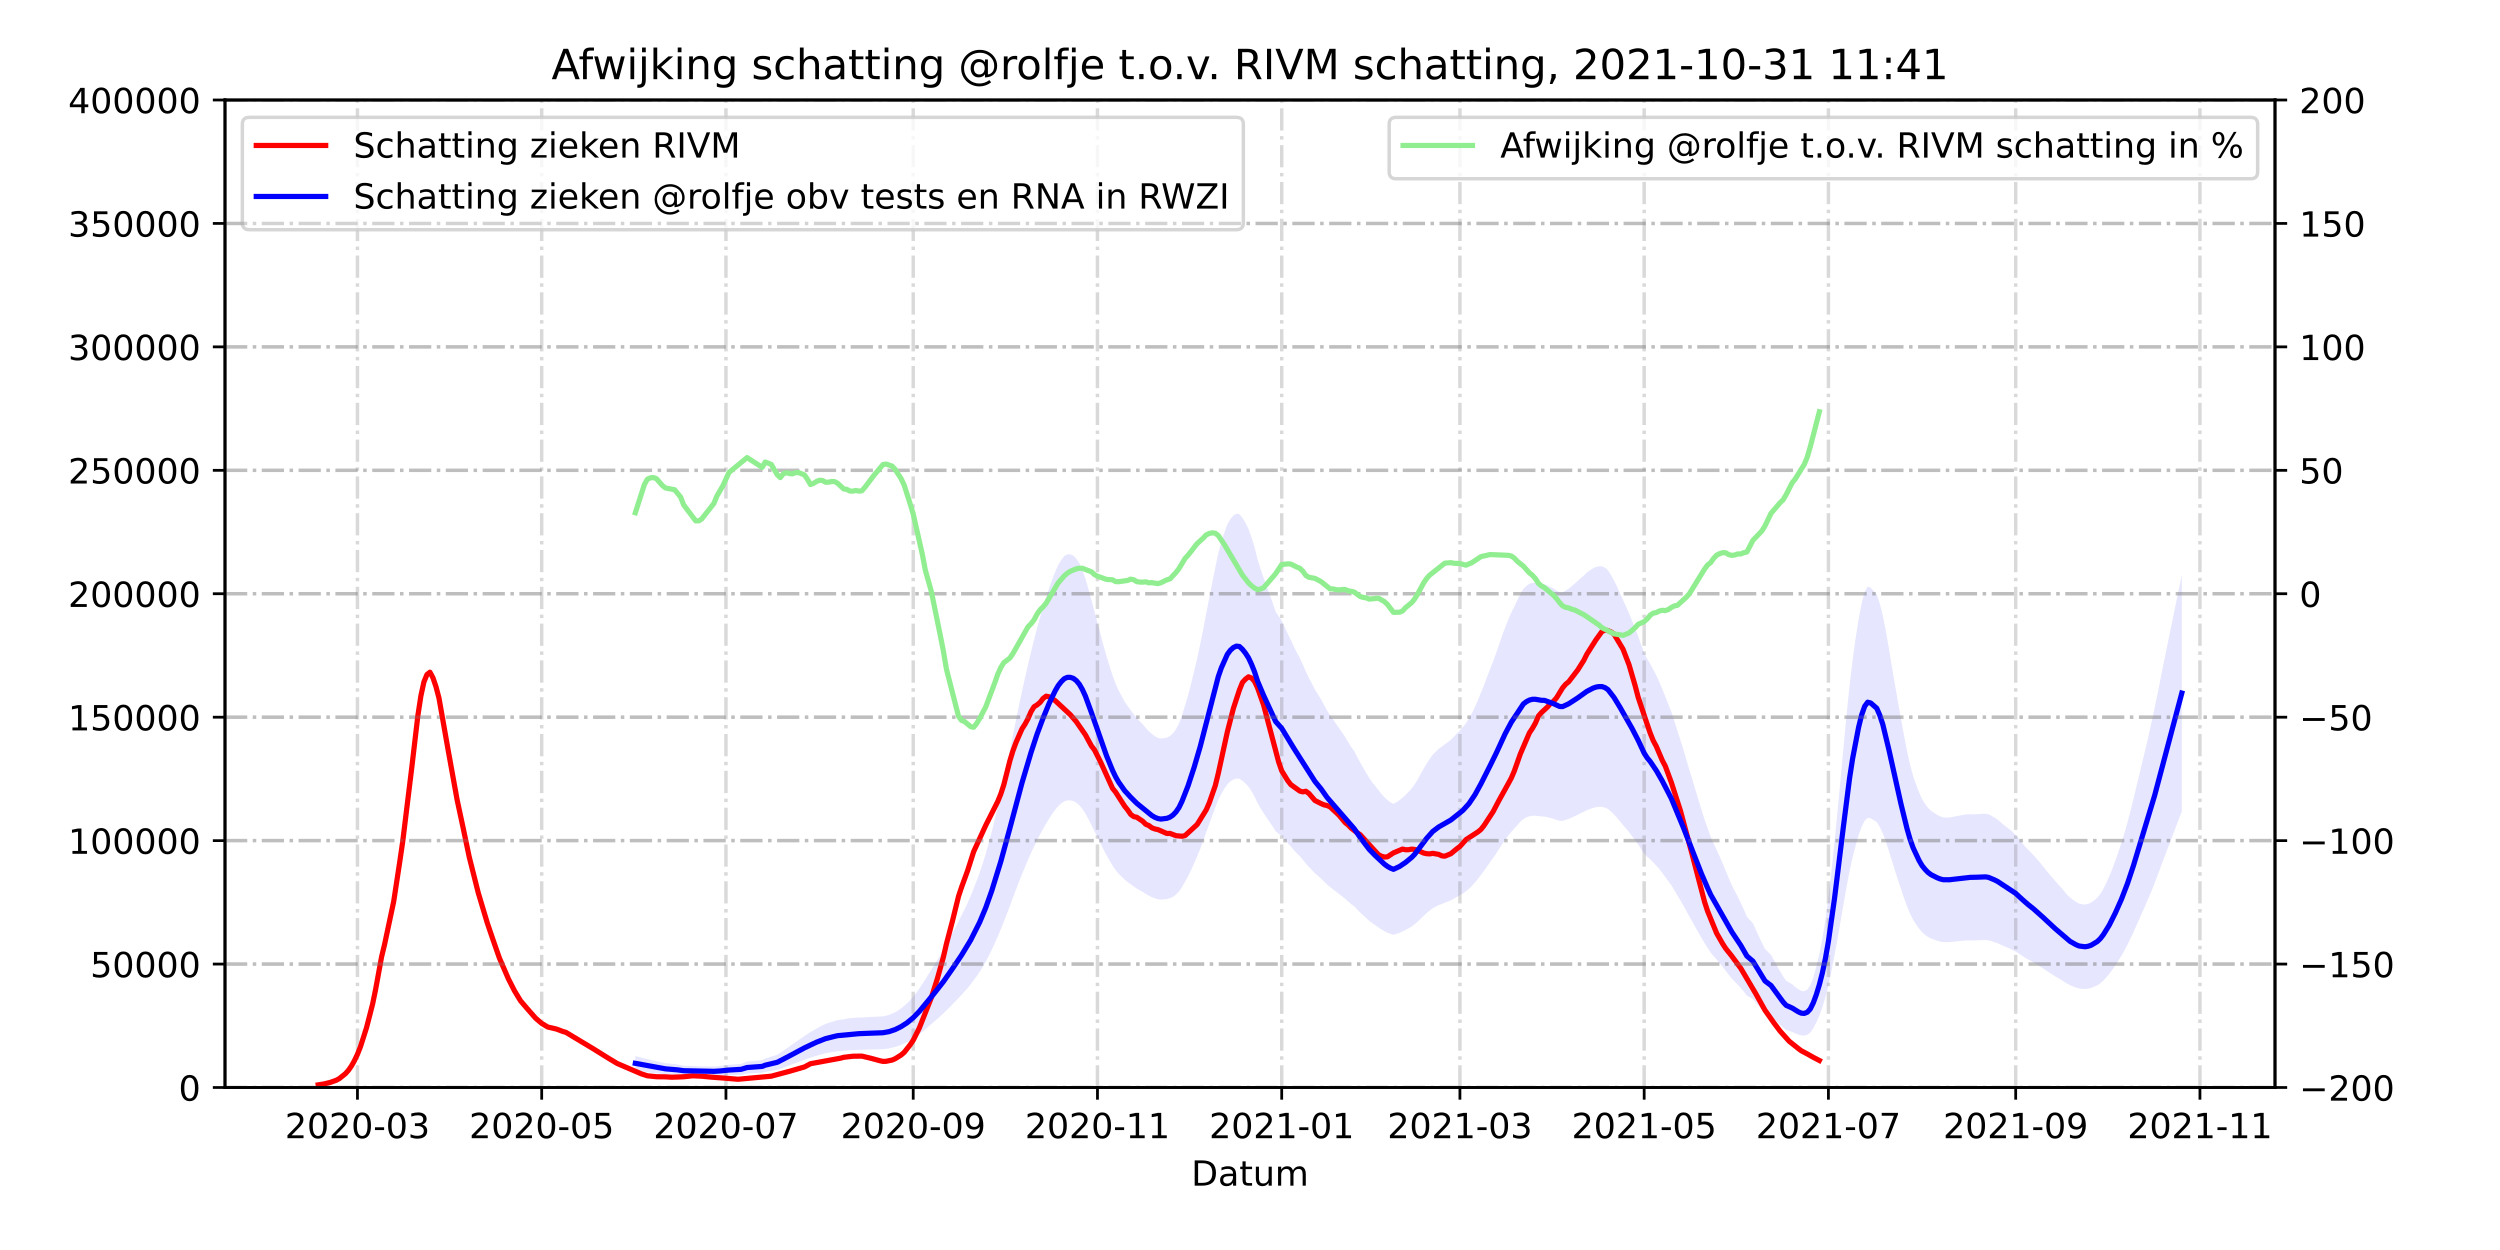 <?xml version="1.0" encoding="utf-8" standalone="no"?>
<!DOCTYPE svg PUBLIC "-//W3C//DTD SVG 1.1//EN"
  "http://www.w3.org/Graphics/SVG/1.1/DTD/svg11.dtd">
<!-- Created with matplotlib (https://matplotlib.org/) -->
<svg height="360pt" version="1.1" viewBox="0 0 720 360" width="720pt" xmlns="http://www.w3.org/2000/svg" xmlns:xlink="http://www.w3.org/1999/xlink">
 <defs>
  <style type="text/css">*{stroke-linecap:butt;stroke-linejoin:round;}</style>
 </defs>
 <g id="figure_1">
  <g id="patch_1">
   <path d="M 0 360 
L 720 360 
L 720 0 
L 0 0 
z
" style="fill:#ffffff;"/>
  </g>
  <g id="axes_1">
   <g id="patch_2">
    <path d="M 64.8 313.2 
L 655.2 313.2 
L 655.2 28.8 
L 64.8 28.8 
z
" style="fill:#ffffff;"/>
   </g>
   <g id="PolyCollection_1">
    <path clip-path="url(#p1e073fb6a9)" d="M 182.976 308.327 
L 182.976 308.327 
L 183.846 308.445 
L 184.715 308.562 
L 185.585 308.68 
L 186.455 308.798 
L 187.325 308.915 
L 188.195 309.033 
L 189.065 309.137 
L 189.935 309.234 
L 190.805 309.337 
L 191.675 309.442 
L 194.284 309.548 
L 195.154 309.646 
L 196.024 309.734 
L 196.894 309.816 
L 200.374 309.886 
L 201.244 309.921 
L 202.113 309.932 
L 205.593 309.941 
L 206.463 309.926 
L 207.333 309.871 
L 208.203 309.799 
L 209.943 309.681 
L 213.422 309.539 
L 214.292 309.366 
L 215.162 309.173 
L 219.511 308.948 
L 220.381 308.699 
L 222.121 308.413 
L 223.861 308.117 
L 224.731 307.814 
L 225.601 307.489 
L 226.471 307.164 
L 227.341 306.845 
L 228.21 306.506 
L 229.08 306.18 
L 229.95 305.854 
L 230.82 305.531 
L 231.69 305.21 
L 232.56 304.906 
L 233.43 304.602 
L 234.3 304.328 
L 235.17 304.06 
L 236.039 303.794 
L 236.909 303.554 
L 237.779 303.345 
L 238.649 303.17 
L 239.519 303.025 
L 240.389 302.886 
L 241.259 302.749 
L 242.999 302.625 
L 243.869 302.522 
L 244.738 302.451 
L 245.608 302.414 
L 246.478 302.373 
L 247.348 302.348 
L 248.218 302.343 
L 249.088 302.313 
L 249.958 302.28 
L 250.828 302.251 
L 251.698 302.232 
L 252.568 302.215 
L 253.437 302.192 
L 254.307 302.159 
L 255.177 302.072 
L 256.047 301.938 
L 256.917 301.748 
L 257.787 301.526 
L 258.657 301.261 
L 259.527 300.924 
L 260.397 300.56 
L 261.267 300.136 
L 262.136 299.657 
L 263.006 299.129 
L 263.876 298.527 
L 264.746 297.875 
L 265.616 297.155 
L 266.486 296.429 
L 267.356 295.664 
L 268.226 294.917 
L 269.096 294.182 
L 269.966 293.429 
L 270.835 292.654 
L 271.705 291.849 
L 272.575 291.011 
L 273.445 290.139 
L 274.315 289.235 
L 275.185 288.355 
L 276.055 287.443 
L 276.925 286.519 
L 277.795 285.56 
L 278.665 284.579 
L 279.534 283.507 
L 280.404 282.353 
L 281.274 281.156 
L 282.144 279.882 
L 283.014 278.477 
L 283.884 276.971 
L 284.754 275.312 
L 285.624 273.537 
L 286.494 271.64 
L 287.363 269.69 
L 288.233 267.632 
L 289.103 265.476 
L 289.973 263.227 
L 290.843 260.939 
L 291.713 258.594 
L 292.583 256.256 
L 293.453 253.993 
L 294.323 251.807 
L 295.193 249.685 
L 296.062 247.646 
L 296.932 245.669 
L 297.802 243.788 
L 298.672 241.968 
L 299.542 240.296 
L 300.412 238.714 
L 301.282 237.21 
L 302.152 235.764 
L 303.022 234.449 
L 303.892 233.23 
L 304.761 232.179 
L 305.631 231.398 
L 306.501 230.795 
L 307.371 230.518 
L 308.241 230.513 
L 309.111 230.709 
L 309.981 231.175 
L 310.851 231.903 
L 311.721 232.964 
L 312.591 234.291 
L 313.46 235.884 
L 314.33 237.613 
L 315.2 239.392 
L 316.07 241.145 
L 316.94 242.866 
L 317.81 244.668 
L 318.68 246.316 
L 319.55 247.845 
L 320.42 249.292 
L 321.29 250.564 
L 322.159 251.626 
L 323.029 252.5 
L 323.899 253.354 
L 324.769 254.051 
L 325.639 254.681 
L 326.509 255.307 
L 327.379 255.895 
L 328.249 256.401 
L 329.119 256.885 
L 329.989 257.449 
L 330.858 257.946 
L 331.728 258.374 
L 332.598 258.729 
L 333.468 258.978 
L 334.338 259.084 
L 335.208 259.016 
L 336.078 258.93 
L 336.948 258.697 
L 337.818 258.277 
L 338.687 257.638 
L 339.557 256.741 
L 340.427 255.477 
L 341.297 253.94 
L 342.167 252.37 
L 343.037 250.579 
L 343.907 248.659 
L 344.777 246.652 
L 345.647 244.506 
L 346.517 242.15 
L 347.386 239.701 
L 348.256 237.322 
L 349.126 234.886 
L 349.996 232.579 
L 350.866 230.363 
L 351.736 228.611 
L 352.606 227.143 
L 353.476 225.875 
L 354.346 225.053 
L 355.216 224.505 
L 356.085 224.216 
L 356.955 224.294 
L 357.825 224.865 
L 358.695 225.633 
L 359.565 226.581 
L 360.435 227.879 
L 361.305 229.397 
L 362.175 231.274 
L 363.045 232.785 
L 363.915 234.158 
L 364.784 235.467 
L 365.654 236.729 
L 366.524 238.01 
L 367.394 239.424 
L 369.134 240.79 
L 370.004 241.826 
L 370.874 242.824 
L 371.744 243.778 
L 372.614 244.801 
L 373.483 245.757 
L 374.353 246.576 
L 375.223 247.631 
L 376.093 248.711 
L 376.963 249.686 
L 377.833 250.564 
L 378.703 251.492 
L 379.573 252.233 
L 380.443 252.981 
L 381.313 253.866 
L 382.182 254.712 
L 383.052 255.477 
L 383.922 256.118 
L 384.792 256.811 
L 385.662 257.476 
L 386.532 258.14 
L 387.402 258.853 
L 388.272 259.633 
L 389.142 260.387 
L 390.011 261.027 
L 390.881 261.952 
L 391.751 262.812 
L 392.621 263.629 
L 393.491 264.437 
L 394.361 265.217 
L 395.231 265.889 
L 396.101 266.466 
L 396.971 267.071 
L 397.841 267.668 
L 398.71 268.175 
L 399.58 268.626 
L 400.45 268.969 
L 401.32 269.216 
L 402.19 268.957 
L 403.06 268.643 
L 403.93 268.258 
L 404.8 267.826 
L 405.67 267.356 
L 406.54 266.824 
L 407.409 266.198 
L 408.279 265.445 
L 409.149 264.582 
L 410.019 263.753 
L 410.889 262.955 
L 411.759 262.249 
L 412.629 261.585 
L 413.499 261.106 
L 414.369 260.665 
L 415.239 260.334 
L 416.108 259.977 
L 416.978 259.643 
L 417.848 259.273 
L 418.718 258.81 
L 419.588 258.318 
L 420.458 257.82 
L 421.328 257.315 
L 422.198 256.699 
L 423.068 255.974 
L 423.938 255.129 
L 424.807 254.153 
L 425.677 253.089 
L 426.547 251.928 
L 427.417 250.77 
L 428.287 249.521 
L 429.157 248.301 
L 430.027 247.1 
L 430.897 245.82 
L 431.767 244.458 
L 432.637 243.078 
L 433.506 241.857 
L 434.376 240.659 
L 435.246 239.572 
L 436.116 238.626 
L 436.986 237.639 
L 437.856 236.674 
L 438.726 235.885 
L 439.596 235.416 
L 440.466 235.096 
L 441.335 234.938 
L 442.205 234.935 
L 443.075 235.035 
L 443.945 235.142 
L 444.815 235.156 
L 445.685 235.367 
L 446.555 235.597 
L 447.425 235.819 
L 448.295 236.143 
L 449.165 236.389 
L 450.034 236.41 
L 450.904 236.147 
L 451.774 235.842 
L 452.644 235.459 
L 453.514 235.06 
L 454.384 234.656 
L 455.254 234.192 
L 456.124 233.81 
L 456.994 233.348 
L 457.864 232.999 
L 458.733 232.709 
L 459.603 232.483 
L 460.473 232.379 
L 461.343 232.372 
L 462.213 232.577 
L 463.083 232.98 
L 463.953 233.723 
L 464.823 234.558 
L 465.693 235.493 
L 466.563 236.556 
L 467.432 237.59 
L 468.302 238.632 
L 469.172 239.674 
L 470.042 240.831 
L 470.912 241.978 
L 471.782 243.192 
L 472.652 244.565 
L 473.522 245.79 
L 474.392 246.752 
L 475.262 247.481 
L 476.131 248.367 
L 477.001 249.284 
L 477.871 250.294 
L 478.741 251.402 
L 479.611 252.562 
L 480.481 253.773 
L 481.351 254.948 
L 482.221 256.383 
L 483.091 257.9 
L 483.961 259.318 
L 484.83 260.822 
L 485.7 262.412 
L 486.57 264.016 
L 487.44 265.5 
L 488.31 267.098 
L 489.18 268.639 
L 490.05 270.164 
L 490.92 271.637 
L 491.79 272.969 
L 492.659 274.31 
L 493.529 275.381 
L 494.399 276.352 
L 495.269 277.377 
L 496.139 278.461 
L 497.009 279.6 
L 497.879 280.748 
L 498.749 281.821 
L 499.619 282.709 
L 500.489 283.625 
L 501.358 284.571 
L 502.228 285.588 
L 503.098 286.695 
L 504.838 287.732 
L 505.708 288.757 
L 506.578 289.79 
L 507.448 290.776 
L 508.318 291.722 
L 510.057 292.639 
L 510.927 293.493 
L 511.797 294.339 
L 512.667 295.19 
L 513.537 295.965 
L 514.407 296.637 
L 516.147 297.181 
L 517.017 297.606 
L 517.887 297.936 
L 518.756 298.211 
L 519.626 298.264 
L 520.496 298.026 
L 521.366 297.359 
L 522.236 296.122 
L 523.106 294.459 
L 523.976 292.477 
L 524.846 290.099 
L 525.716 287.203 
L 526.586 283.738 
L 527.455 279.71 
L 528.325 275.164 
L 529.195 270.416 
L 530.065 265.468 
L 530.935 260.403 
L 531.805 255.446 
L 532.675 250.853 
L 533.545 246.922 
L 534.415 243.555 
L 535.285 240.556 
L 536.154 238.089 
L 537.024 236.357 
L 537.894 235.526 
L 538.764 235.684 
L 540.504 236.746 
L 541.374 238.159 
L 542.244 240 
L 543.114 242.373 
L 543.983 245.039 
L 544.853 247.861 
L 545.723 250.655 
L 546.593 253.336 
L 547.463 255.986 
L 548.333 258.546 
L 549.203 260.971 
L 550.073 263.094 
L 550.943 264.82 
L 551.813 266.191 
L 552.682 267.431 
L 553.552 268.47 
L 554.422 269.226 
L 555.292 269.852 
L 556.162 270.3 
L 557.032 270.617 
L 557.902 270.918 
L 558.772 271.159 
L 559.642 271.309 
L 560.512 271.343 
L 561.381 271.322 
L 562.251 271.252 
L 563.121 271.153 
L 563.991 271.082 
L 564.861 270.978 
L 565.731 270.893 
L 566.601 270.827 
L 567.471 270.835 
L 568.341 270.851 
L 569.211 270.81 
L 570.08 270.785 
L 570.95 270.751 
L 571.82 270.74 
L 572.69 270.835 
L 573.56 271.061 
L 574.43 271.349 
L 575.3 271.656 
L 576.17 272.052 
L 577.04 272.464 
L 577.91 272.822 
L 578.779 273.169 
L 579.649 273.587 
L 580.519 274.065 
L 581.389 274.597 
L 582.259 275.193 
L 583.129 275.765 
L 583.999 276.264 
L 584.869 276.727 
L 585.739 277.237 
L 586.609 277.761 
L 587.478 278.297 
L 588.348 278.867 
L 589.218 279.453 
L 590.088 280.036 
L 590.958 280.57 
L 591.828 281.133 
L 592.698 281.651 
L 593.568 282.171 
L 594.438 282.738 
L 595.308 283.276 
L 596.177 283.738 
L 597.047 284.092 
L 597.917 284.426 
L 598.787 284.674 
L 599.657 284.789 
L 600.527 284.828 
L 601.397 284.723 
L 602.267 284.514 
L 603.137 284.176 
L 604.006 283.781 
L 604.876 283.199 
L 605.746 282.414 
L 606.616 281.493 
L 607.486 280.433 
L 608.356 279.282 
L 609.226 277.999 
L 610.096 276.662 
L 610.966 275.263 
L 611.836 273.736 
L 612.705 272.095 
L 613.575 270.324 
L 614.445 268.444 
L 615.315 266.463 
L 616.185 264.54 
L 617.055 262.584 
L 617.925 260.613 
L 618.795 258.603 
L 619.665 256.507 
L 620.535 254.33 
L 621.404 252.045 
L 622.274 249.705 
L 623.144 247.354 
L 624.014 245.075 
L 624.884 242.797 
L 625.754 240.518 
L 626.624 238.239 
L 627.494 235.961 
L 628.364 233.682 
L 628.364 233.682 
L 628.364 165.524 
L 627.494 169.756 
L 626.624 173.987 
L 625.754 178.219 
L 624.884 182.451 
L 624.014 186.683 
L 623.144 190.914 
L 622.274 195.28 
L 621.404 199.627 
L 620.535 203.87 
L 619.665 207.914 
L 618.795 211.805 
L 617.925 215.538 
L 617.055 219.198 
L 616.185 222.832 
L 615.315 226.402 
L 614.445 230.082 
L 613.575 233.573 
L 612.705 236.863 
L 611.836 239.91 
L 610.966 242.745 
L 610.096 245.343 
L 609.226 247.827 
L 608.356 250.209 
L 607.486 252.347 
L 606.616 254.316 
L 605.746 256.025 
L 604.876 257.484 
L 604.006 258.564 
L 603.137 259.298 
L 602.267 259.925 
L 601.397 260.313 
L 600.527 260.509 
L 599.657 260.437 
L 598.787 260.223 
L 597.917 259.762 
L 597.047 259.142 
L 596.177 258.485 
L 595.308 257.627 
L 594.438 256.627 
L 593.568 255.575 
L 592.698 254.608 
L 591.828 253.647 
L 590.958 252.601 
L 590.088 251.61 
L 589.218 250.527 
L 588.348 249.439 
L 587.478 248.381 
L 586.609 247.384 
L 585.739 246.411 
L 584.869 245.464 
L 583.999 244.605 
L 583.129 243.678 
L 582.259 242.615 
L 581.389 241.509 
L 580.519 240.52 
L 579.649 239.633 
L 578.779 238.857 
L 577.91 238.213 
L 577.04 237.547 
L 576.17 236.782 
L 575.3 236.047 
L 574.43 235.476 
L 573.56 234.943 
L 572.69 234.523 
L 571.82 234.345 
L 570.95 234.366 
L 570.08 234.428 
L 569.211 234.476 
L 568.341 234.552 
L 567.471 234.522 
L 566.601 234.508 
L 565.731 234.63 
L 564.861 234.788 
L 563.991 234.981 
L 563.121 235.113 
L 562.251 235.297 
L 561.381 235.427 
L 560.512 235.466 
L 559.642 235.402 
L 558.772 235.123 
L 557.902 234.677 
L 557.032 234.117 
L 556.162 233.528 
L 555.292 232.697 
L 554.422 231.535 
L 553.552 230.13 
L 552.682 228.201 
L 551.813 225.897 
L 550.943 223.351 
L 550.073 220.146 
L 549.203 216.203 
L 548.333 211.699 
L 547.463 206.945 
L 546.593 202.024 
L 545.723 197.044 
L 544.853 191.857 
L 543.983 186.616 
L 543.114 181.664 
L 542.244 177.257 
L 541.374 173.837 
L 540.504 171.213 
L 538.764 169.243 
L 537.894 168.948 
L 537.024 170.491 
L 536.154 173.709 
L 535.285 178.29 
L 534.415 183.859 
L 533.545 190.112 
L 532.675 197.413 
L 531.805 205.943 
L 530.935 215.149 
L 530.065 224.555 
L 529.195 233.745 
L 528.325 242.561 
L 527.455 251.005 
L 526.586 258.484 
L 525.716 264.919 
L 524.846 270.298 
L 523.976 274.715 
L 523.106 278.395 
L 522.236 281.484 
L 521.366 283.781 
L 520.496 285.019 
L 519.626 285.462 
L 518.756 285.364 
L 517.887 284.852 
L 517.017 284.239 
L 516.147 283.451 
L 514.407 282.44 
L 513.537 281.193 
L 512.667 279.753 
L 511.797 278.173 
L 510.927 276.602 
L 510.057 275.015 
L 508.318 273.312 
L 507.448 271.556 
L 506.578 269.724 
L 505.708 267.805 
L 504.838 265.903 
L 503.098 263.976 
L 502.228 261.92 
L 501.358 260.032 
L 500.489 258.274 
L 499.619 256.574 
L 498.749 254.925 
L 497.879 252.933 
L 497.009 250.8 
L 496.139 248.685 
L 495.269 246.671 
L 494.399 244.769 
L 493.529 242.964 
L 492.659 240.977 
L 491.79 238.486 
L 490.92 236.011 
L 490.05 233.276 
L 489.18 230.444 
L 488.31 227.582 
L 487.44 224.613 
L 486.57 221.858 
L 485.7 218.879 
L 484.83 215.926 
L 483.961 213.134 
L 483.091 210.5 
L 482.221 207.683 
L 481.351 205.017 
L 480.481 202.836 
L 479.611 200.587 
L 478.741 198.432 
L 477.871 196.375 
L 477.001 194.499 
L 476.131 192.796 
L 475.262 191.15 
L 474.392 189.797 
L 473.522 188.01 
L 472.652 185.735 
L 471.782 183.185 
L 470.912 180.931 
L 470.042 178.801 
L 469.172 176.651 
L 468.302 174.717 
L 467.432 172.782 
L 466.563 170.862 
L 465.693 168.887 
L 464.823 167.15 
L 463.953 165.599 
L 463.083 164.219 
L 462.213 163.471 
L 461.343 163.091 
L 460.473 163.104 
L 459.603 163.296 
L 458.733 163.717 
L 457.864 164.255 
L 456.994 164.904 
L 456.124 165.761 
L 455.254 166.471 
L 454.384 167.332 
L 453.514 168.083 
L 452.644 168.823 
L 451.774 169.535 
L 450.904 170.101 
L 450.034 170.59 
L 449.165 170.551 
L 448.295 170.094 
L 447.425 169.492 
L 446.555 169.081 
L 445.685 168.653 
L 444.815 168.262 
L 443.945 168.236 
L 443.075 168.037 
L 442.205 167.85 
L 441.335 167.857 
L 440.466 168.151 
L 439.596 168.743 
L 438.726 169.616 
L 437.856 171.08 
L 436.986 172.872 
L 436.116 174.706 
L 435.246 176.463 
L 434.376 178.482 
L 433.506 180.705 
L 432.637 182.974 
L 431.767 185.536 
L 430.897 188.067 
L 430.027 190.442 
L 429.157 192.673 
L 428.287 194.939 
L 427.417 197.259 
L 426.547 199.409 
L 425.677 201.565 
L 424.807 203.541 
L 423.938 205.355 
L 423.068 206.923 
L 422.198 208.269 
L 421.328 209.413 
L 420.458 210.352 
L 419.588 211.275 
L 418.718 212.191 
L 417.848 213.05 
L 416.978 213.738 
L 416.108 214.358 
L 415.239 215.02 
L 414.369 215.636 
L 413.499 216.454 
L 412.629 217.344 
L 411.759 218.577 
L 410.889 219.887 
L 410.019 221.369 
L 409.149 222.909 
L 408.279 224.513 
L 407.409 225.911 
L 406.54 227.074 
L 405.67 228.062 
L 404.8 228.935 
L 403.93 229.735 
L 403.06 230.451 
L 402.19 231.034 
L 401.32 231.515 
L 400.45 231.056 
L 399.58 230.42 
L 398.71 229.582 
L 397.841 228.64 
L 396.971 227.532 
L 396.101 226.409 
L 395.231 225.336 
L 394.361 224.089 
L 393.491 222.641 
L 392.621 221.139 
L 391.751 219.621 
L 390.881 218.024 
L 390.011 216.307 
L 389.142 215.119 
L 388.272 213.718 
L 387.402 212.27 
L 386.532 210.945 
L 385.662 209.713 
L 384.792 208.477 
L 383.922 207.19 
L 383.052 205.999 
L 382.182 204.579 
L 381.313 203.008 
L 380.443 201.365 
L 379.573 199.975 
L 378.703 198.6 
L 377.833 196.876 
L 376.963 195.245 
L 376.093 193.435 
L 375.223 191.428 
L 374.353 189.469 
L 373.483 187.949 
L 372.614 186.174 
L 371.744 184.274 
L 370.874 182.502 
L 370.004 180.649 
L 369.134 178.723 
L 367.394 176.187 
L 366.524 173.561 
L 365.654 171.182 
L 364.784 168.839 
L 363.915 166.407 
L 363.045 163.859 
L 362.175 161.052 
L 361.305 157.566 
L 360.435 154.747 
L 359.565 152.336 
L 358.695 150.576 
L 357.825 149.15 
L 356.955 148.09 
L 356.085 147.944 
L 355.216 148.48 
L 354.346 149.498 
L 353.476 151.025 
L 352.606 153.379 
L 351.736 156.105 
L 350.866 159.36 
L 349.996 163.475 
L 349.126 167.76 
L 348.256 172.283 
L 347.386 176.701 
L 346.517 181.25 
L 345.647 185.626 
L 344.777 189.61 
L 343.907 193.338 
L 343.037 196.903 
L 342.167 200.231 
L 341.297 203.146 
L 340.427 206 
L 339.557 208.347 
L 338.687 210.013 
L 337.818 211.2 
L 336.948 211.981 
L 336.078 212.414 
L 335.208 212.573 
L 334.338 212.698 
L 333.468 212.502 
L 332.598 212.04 
L 331.728 211.38 
L 330.858 210.586 
L 329.989 209.662 
L 329.119 208.615 
L 328.249 207.716 
L 327.379 206.777 
L 326.509 205.684 
L 325.639 204.522 
L 324.769 203.352 
L 323.899 202.057 
L 323.029 200.472 
L 322.159 198.849 
L 321.29 196.875 
L 320.42 194.513 
L 319.55 191.826 
L 318.68 188.987 
L 317.81 185.926 
L 316.94 182.579 
L 316.07 179.383 
L 315.2 176.127 
L 314.33 172.825 
L 313.46 169.613 
L 312.591 166.654 
L 311.721 164.19 
L 310.851 162.22 
L 309.981 160.868 
L 309.111 160.003 
L 308.241 159.638 
L 307.371 159.648 
L 306.501 160.162 
L 305.631 161.281 
L 304.761 162.732 
L 303.892 164.684 
L 303.022 166.949 
L 302.152 169.39 
L 301.282 172.077 
L 300.412 174.868 
L 299.542 177.807 
L 298.672 180.912 
L 297.802 184.292 
L 296.932 187.785 
L 296.062 191.456 
L 295.193 195.244 
L 294.323 199.184 
L 293.453 203.244 
L 292.583 207.446 
L 291.713 211.789 
L 290.843 216.144 
L 289.973 220.392 
L 289.103 224.569 
L 288.233 228.574 
L 287.363 232.396 
L 286.494 236.017 
L 285.624 239.54 
L 284.754 242.836 
L 283.884 245.918 
L 283.014 248.714 
L 282.144 251.323 
L 281.274 253.689 
L 280.404 255.913 
L 279.534 258.056 
L 278.665 260.047 
L 277.795 261.868 
L 276.925 263.65 
L 276.055 265.366 
L 275.185 267.059 
L 274.315 268.694 
L 273.445 270.372 
L 272.575 271.993 
L 271.705 273.548 
L 270.835 275.044 
L 269.966 276.483 
L 269.096 277.88 
L 268.226 279.245 
L 267.356 280.633 
L 266.486 282.055 
L 265.616 283.402 
L 264.746 284.74 
L 263.876 285.95 
L 263.006 287.069 
L 262.136 288.048 
L 261.267 288.938 
L 260.397 289.725 
L 259.527 290.402 
L 258.657 291.028 
L 257.787 291.52 
L 256.917 291.932 
L 256.047 292.285 
L 255.177 292.534 
L 254.307 292.696 
L 253.437 292.756 
L 252.568 292.8 
L 251.698 292.831 
L 250.828 292.865 
L 249.958 292.919 
L 249.088 292.982 
L 248.218 293.037 
L 247.348 293.046 
L 246.478 293.093 
L 245.608 293.17 
L 244.738 293.238 
L 243.869 293.37 
L 242.999 293.561 
L 241.259 293.792 
L 240.389 294.046 
L 239.519 294.303 
L 238.649 294.573 
L 237.779 294.898 
L 236.909 295.286 
L 236.039 295.731 
L 235.17 296.226 
L 234.3 296.724 
L 233.43 297.233 
L 232.56 297.796 
L 231.69 298.362 
L 230.82 298.957 
L 229.95 299.558 
L 229.08 300.163 
L 228.21 300.767 
L 227.341 301.398 
L 226.471 301.99 
L 225.601 302.594 
L 224.731 303.198 
L 223.861 303.76 
L 222.121 304.309 
L 220.381 304.841 
L 219.511 305.303 
L 215.162 305.722 
L 214.292 306.079 
L 213.422 306.401 
L 209.943 306.665 
L 208.203 306.883 
L 207.333 307.017 
L 206.463 307.12 
L 205.593 307.148 
L 202.113 307.132 
L 201.244 307.11 
L 200.374 307.045 
L 196.894 306.916 
L 196.024 306.764 
L 195.154 306.599 
L 194.284 306.418 
L 191.675 306.221 
L 190.805 306.026 
L 189.935 305.835 
L 189.065 305.654 
L 188.195 305.461 
L 187.325 305.242 
L 186.455 305.024 
L 185.585 304.806 
L 184.715 304.587 
L 183.846 304.369 
L 182.976 304.15 
z
" style="fill:#0000ff;fill-opacity:0.1;"/>
   </g>
   <g id="matplotlib.axis_1">
    <g id="xtick_1">
     <g id="line2d_1">
      <path clip-path="url(#p1e073fb6a9)" d="M 102.945 313.2 
L 102.945 28.8 
" style="fill:none;stroke:#808080;stroke-dasharray:6.4,1.6,1,1.6;stroke-dashoffset:0;stroke-opacity:0.3;"/>
     </g>
     <g id="line2d_2">
      <defs>
       <path d="M 0 0 
L 0 3.5 
" id="ma89d4979c9" style="stroke:#000000;stroke-width:0.8;"/>
      </defs>
      <g>
       <use style="stroke:#000000;stroke-width:0.8;" x="102.945" xlink:href="#ma89d4979c9" y="313.2"/>
      </g>
     </g>
     <g id="text_1">
      <!-- 2020-03 -->
      <g transform="translate(82.054 327.798)scale(0.1 -0.1)">
       <defs>
        <path d="M 19.188 8.297 
L 53.609 8.297 
L 53.609 0 
L 7.328 0 
L 7.328 8.297 
Q 12.938 14.109 22.625 23.891 
Q 32.328 33.688 34.812 36.531 
Q 39.547 41.844 41.422 45.531 
Q 43.312 49.219 43.312 52.781 
Q 43.312 58.594 39.234 62.25 
Q 35.156 65.922 28.609 65.922 
Q 23.969 65.922 18.812 64.312 
Q 13.672 62.703 7.812 59.422 
L 7.812 69.391 
Q 13.766 71.781 18.938 73 
Q 24.125 74.219 28.422 74.219 
Q 39.75 74.219 46.484 68.547 
Q 53.219 62.891 53.219 53.422 
Q 53.219 48.922 51.531 44.891 
Q 49.859 40.875 45.406 35.406 
Q 44.188 33.984 37.641 27.219 
Q 31.109 20.453 19.188 8.297 
z
" id="DejaVuSans-50"/>
        <path d="M 31.781 66.406 
Q 24.172 66.406 20.328 58.906 
Q 16.5 51.422 16.5 36.375 
Q 16.5 21.391 20.328 13.891 
Q 24.172 6.391 31.781 6.391 
Q 39.453 6.391 43.281 13.891 
Q 47.125 21.391 47.125 36.375 
Q 47.125 51.422 43.281 58.906 
Q 39.453 66.406 31.781 66.406 
z
M 31.781 74.219 
Q 44.047 74.219 50.516 64.516 
Q 56.984 54.828 56.984 36.375 
Q 56.984 17.969 50.516 8.266 
Q 44.047 -1.422 31.781 -1.422 
Q 19.531 -1.422 13.062 8.266 
Q 6.594 17.969 6.594 36.375 
Q 6.594 54.828 13.062 64.516 
Q 19.531 74.219 31.781 74.219 
z
" id="DejaVuSans-48"/>
        <path d="M 4.891 31.391 
L 31.203 31.391 
L 31.203 23.391 
L 4.891 23.391 
z
" id="DejaVuSans-45"/>
        <path d="M 40.578 39.312 
Q 47.656 37.797 51.625 33 
Q 55.609 28.219 55.609 21.188 
Q 55.609 10.406 48.188 4.484 
Q 40.766 -1.422 27.094 -1.422 
Q 22.516 -1.422 17.656 -0.516 
Q 12.797 0.391 7.625 2.203 
L 7.625 11.719 
Q 11.719 9.328 16.594 8.109 
Q 21.484 6.891 26.812 6.891 
Q 36.078 6.891 40.938 10.547 
Q 45.797 14.203 45.797 21.188 
Q 45.797 27.641 41.281 31.266 
Q 36.766 34.906 28.719 34.906 
L 20.219 34.906 
L 20.219 43.016 
L 29.109 43.016 
Q 36.375 43.016 40.234 45.922 
Q 44.094 48.828 44.094 54.297 
Q 44.094 59.906 40.109 62.906 
Q 36.141 65.922 28.719 65.922 
Q 24.656 65.922 20.016 65.031 
Q 15.375 64.156 9.812 62.312 
L 9.812 71.094 
Q 15.438 72.656 20.344 73.438 
Q 25.25 74.219 29.594 74.219 
Q 40.828 74.219 47.359 69.109 
Q 53.906 64.016 53.906 55.328 
Q 53.906 49.266 50.438 45.094 
Q 46.969 40.922 40.578 39.312 
z
" id="DejaVuSans-51"/>
       </defs>
       <use xlink:href="#DejaVuSans-50"/>
       <use x="63.623" xlink:href="#DejaVuSans-48"/>
       <use x="127.246" xlink:href="#DejaVuSans-50"/>
       <use x="190.869" xlink:href="#DejaVuSans-48"/>
       <use x="254.492" xlink:href="#DejaVuSans-45"/>
       <use x="290.576" xlink:href="#DejaVuSans-48"/>
       <use x="354.199" xlink:href="#DejaVuSans-51"/>
      </g>
     </g>
    </g>
    <g id="xtick_2">
     <g id="line2d_3">
      <path clip-path="url(#p1e073fb6a9)" d="M 156.009 313.2 
L 156.009 28.8 
" style="fill:none;stroke:#808080;stroke-dasharray:6.4,1.6,1,1.6;stroke-dashoffset:0;stroke-opacity:0.3;"/>
     </g>
     <g id="line2d_4">
      <g>
       <use style="stroke:#000000;stroke-width:0.8;" x="156.009" xlink:href="#ma89d4979c9" y="313.2"/>
      </g>
     </g>
     <g id="text_2">
      <!-- 2020-05 -->
      <g transform="translate(135.117 327.798)scale(0.1 -0.1)">
       <defs>
        <path d="M 10.797 72.906 
L 49.516 72.906 
L 49.516 64.594 
L 19.828 64.594 
L 19.828 46.734 
Q 21.969 47.469 24.109 47.828 
Q 26.266 48.188 28.422 48.188 
Q 40.625 48.188 47.75 41.5 
Q 54.891 34.812 54.891 23.391 
Q 54.891 11.625 47.562 5.094 
Q 40.234 -1.422 26.906 -1.422 
Q 22.312 -1.422 17.547 -0.641 
Q 12.797 0.141 7.719 1.703 
L 7.719 11.625 
Q 12.109 9.234 16.797 8.062 
Q 21.484 6.891 26.703 6.891 
Q 35.156 6.891 40.078 11.328 
Q 45.016 15.766 45.016 23.391 
Q 45.016 31 40.078 35.438 
Q 35.156 39.891 26.703 39.891 
Q 22.75 39.891 18.812 39.016 
Q 14.891 38.141 10.797 36.281 
z
" id="DejaVuSans-53"/>
       </defs>
       <use xlink:href="#DejaVuSans-50"/>
       <use x="63.623" xlink:href="#DejaVuSans-48"/>
       <use x="127.246" xlink:href="#DejaVuSans-50"/>
       <use x="190.869" xlink:href="#DejaVuSans-48"/>
       <use x="254.492" xlink:href="#DejaVuSans-45"/>
       <use x="290.576" xlink:href="#DejaVuSans-48"/>
       <use x="354.199" xlink:href="#DejaVuSans-53"/>
      </g>
     </g>
    </g>
    <g id="xtick_3">
     <g id="line2d_5">
      <path clip-path="url(#p1e073fb6a9)" d="M 209.073 313.2 
L 209.073 28.8 
" style="fill:none;stroke:#808080;stroke-dasharray:6.4,1.6,1,1.6;stroke-dashoffset:0;stroke-opacity:0.3;"/>
     </g>
     <g id="line2d_6">
      <g>
       <use style="stroke:#000000;stroke-width:0.8;" x="209.073" xlink:href="#ma89d4979c9" y="313.2"/>
      </g>
     </g>
     <g id="text_3">
      <!-- 2020-07 -->
      <g transform="translate(188.181 327.798)scale(0.1 -0.1)">
       <defs>
        <path d="M 8.203 72.906 
L 55.078 72.906 
L 55.078 68.703 
L 28.609 0 
L 18.312 0 
L 43.219 64.594 
L 8.203 64.594 
z
" id="DejaVuSans-55"/>
       </defs>
       <use xlink:href="#DejaVuSans-50"/>
       <use x="63.623" xlink:href="#DejaVuSans-48"/>
       <use x="127.246" xlink:href="#DejaVuSans-50"/>
       <use x="190.869" xlink:href="#DejaVuSans-48"/>
       <use x="254.492" xlink:href="#DejaVuSans-45"/>
       <use x="290.576" xlink:href="#DejaVuSans-48"/>
       <use x="354.199" xlink:href="#DejaVuSans-55"/>
      </g>
     </g>
    </g>
    <g id="xtick_4">
     <g id="line2d_7">
      <path clip-path="url(#p1e073fb6a9)" d="M 263.006 313.2 
L 263.006 28.8 
" style="fill:none;stroke:#808080;stroke-dasharray:6.4,1.6,1,1.6;stroke-dashoffset:0;stroke-opacity:0.3;"/>
     </g>
     <g id="line2d_8">
      <g>
       <use style="stroke:#000000;stroke-width:0.8;" x="263.006" xlink:href="#ma89d4979c9" y="313.2"/>
      </g>
     </g>
     <g id="text_4">
      <!-- 2020-09 -->
      <g transform="translate(242.115 327.798)scale(0.1 -0.1)">
       <defs>
        <path d="M 10.984 1.516 
L 10.984 10.5 
Q 14.703 8.734 18.5 7.812 
Q 22.312 6.891 25.984 6.891 
Q 35.75 6.891 40.891 13.453 
Q 46.047 20.016 46.781 33.406 
Q 43.953 29.203 39.594 26.953 
Q 35.25 24.703 29.984 24.703 
Q 19.047 24.703 12.672 31.312 
Q 6.297 37.938 6.297 49.422 
Q 6.297 60.641 12.938 67.422 
Q 19.578 74.219 30.609 74.219 
Q 43.266 74.219 49.922 64.516 
Q 56.594 54.828 56.594 36.375 
Q 56.594 19.141 48.406 8.859 
Q 40.234 -1.422 26.422 -1.422 
Q 22.703 -1.422 18.891 -0.688 
Q 15.094 0.047 10.984 1.516 
z
M 30.609 32.422 
Q 37.25 32.422 41.125 36.953 
Q 45.016 41.5 45.016 49.422 
Q 45.016 57.281 41.125 61.844 
Q 37.25 66.406 30.609 66.406 
Q 23.969 66.406 20.094 61.844 
Q 16.219 57.281 16.219 49.422 
Q 16.219 41.5 20.094 36.953 
Q 23.969 32.422 30.609 32.422 
z
" id="DejaVuSans-57"/>
       </defs>
       <use xlink:href="#DejaVuSans-50"/>
       <use x="63.623" xlink:href="#DejaVuSans-48"/>
       <use x="127.246" xlink:href="#DejaVuSans-50"/>
       <use x="190.869" xlink:href="#DejaVuSans-48"/>
       <use x="254.492" xlink:href="#DejaVuSans-45"/>
       <use x="290.576" xlink:href="#DejaVuSans-48"/>
       <use x="354.199" xlink:href="#DejaVuSans-57"/>
      </g>
     </g>
    </g>
    <g id="xtick_5">
     <g id="line2d_9">
      <path clip-path="url(#p1e073fb6a9)" d="M 316.07 313.2 
L 316.07 28.8 
" style="fill:none;stroke:#808080;stroke-dasharray:6.4,1.6,1,1.6;stroke-dashoffset:0;stroke-opacity:0.3;"/>
     </g>
     <g id="line2d_10">
      <g>
       <use style="stroke:#000000;stroke-width:0.8;" x="316.07" xlink:href="#ma89d4979c9" y="313.2"/>
      </g>
     </g>
     <g id="text_5">
      <!-- 2020-11 -->
      <g transform="translate(295.179 327.798)scale(0.1 -0.1)">
       <defs>
        <path d="M 12.406 8.297 
L 28.516 8.297 
L 28.516 63.922 
L 10.984 60.406 
L 10.984 69.391 
L 28.422 72.906 
L 38.281 72.906 
L 38.281 8.297 
L 54.391 8.297 
L 54.391 0 
L 12.406 0 
z
" id="DejaVuSans-49"/>
       </defs>
       <use xlink:href="#DejaVuSans-50"/>
       <use x="63.623" xlink:href="#DejaVuSans-48"/>
       <use x="127.246" xlink:href="#DejaVuSans-50"/>
       <use x="190.869" xlink:href="#DejaVuSans-48"/>
       <use x="254.492" xlink:href="#DejaVuSans-45"/>
       <use x="290.576" xlink:href="#DejaVuSans-49"/>
       <use x="354.199" xlink:href="#DejaVuSans-49"/>
      </g>
     </g>
    </g>
    <g id="xtick_6">
     <g id="line2d_11">
      <path clip-path="url(#p1e073fb6a9)" d="M 369.134 313.2 
L 369.134 28.8 
" style="fill:none;stroke:#808080;stroke-dasharray:6.4,1.6,1,1.6;stroke-dashoffset:0;stroke-opacity:0.3;"/>
     </g>
     <g id="line2d_12">
      <g>
       <use style="stroke:#000000;stroke-width:0.8;" x="369.134" xlink:href="#ma89d4979c9" y="313.2"/>
      </g>
     </g>
     <g id="text_6">
      <!-- 2021-01 -->
      <g transform="translate(348.243 327.798)scale(0.1 -0.1)">
       <use xlink:href="#DejaVuSans-50"/>
       <use x="63.623" xlink:href="#DejaVuSans-48"/>
       <use x="127.246" xlink:href="#DejaVuSans-50"/>
       <use x="190.869" xlink:href="#DejaVuSans-49"/>
       <use x="254.492" xlink:href="#DejaVuSans-45"/>
       <use x="290.576" xlink:href="#DejaVuSans-48"/>
       <use x="354.199" xlink:href="#DejaVuSans-49"/>
      </g>
     </g>
    </g>
    <g id="xtick_7">
     <g id="line2d_13">
      <path clip-path="url(#p1e073fb6a9)" d="M 420.458 313.2 
L 420.458 28.8 
" style="fill:none;stroke:#808080;stroke-dasharray:6.4,1.6,1,1.6;stroke-dashoffset:0;stroke-opacity:0.3;"/>
     </g>
     <g id="line2d_14">
      <g>
       <use style="stroke:#000000;stroke-width:0.8;" x="420.458" xlink:href="#ma89d4979c9" y="313.2"/>
      </g>
     </g>
     <g id="text_7">
      <!-- 2021-03 -->
      <g transform="translate(399.567 327.798)scale(0.1 -0.1)">
       <use xlink:href="#DejaVuSans-50"/>
       <use x="63.623" xlink:href="#DejaVuSans-48"/>
       <use x="127.246" xlink:href="#DejaVuSans-50"/>
       <use x="190.869" xlink:href="#DejaVuSans-49"/>
       <use x="254.492" xlink:href="#DejaVuSans-45"/>
       <use x="290.576" xlink:href="#DejaVuSans-48"/>
       <use x="354.199" xlink:href="#DejaVuSans-51"/>
      </g>
     </g>
    </g>
    <g id="xtick_8">
     <g id="line2d_15">
      <path clip-path="url(#p1e073fb6a9)" d="M 473.522 313.2 
L 473.522 28.8 
" style="fill:none;stroke:#808080;stroke-dasharray:6.4,1.6,1,1.6;stroke-dashoffset:0;stroke-opacity:0.3;"/>
     </g>
     <g id="line2d_16">
      <g>
       <use style="stroke:#000000;stroke-width:0.8;" x="473.522" xlink:href="#ma89d4979c9" y="313.2"/>
      </g>
     </g>
     <g id="text_8">
      <!-- 2021-05 -->
      <g transform="translate(452.63 327.798)scale(0.1 -0.1)">
       <use xlink:href="#DejaVuSans-50"/>
       <use x="63.623" xlink:href="#DejaVuSans-48"/>
       <use x="127.246" xlink:href="#DejaVuSans-50"/>
       <use x="190.869" xlink:href="#DejaVuSans-49"/>
       <use x="254.492" xlink:href="#DejaVuSans-45"/>
       <use x="290.576" xlink:href="#DejaVuSans-48"/>
       <use x="354.199" xlink:href="#DejaVuSans-53"/>
      </g>
     </g>
    </g>
    <g id="xtick_9">
     <g id="line2d_17">
      <path clip-path="url(#p1e073fb6a9)" d="M 526.586 313.2 
L 526.586 28.8 
" style="fill:none;stroke:#808080;stroke-dasharray:6.4,1.6,1,1.6;stroke-dashoffset:0;stroke-opacity:0.3;"/>
     </g>
     <g id="line2d_18">
      <g>
       <use style="stroke:#000000;stroke-width:0.8;" x="526.586" xlink:href="#ma89d4979c9" y="313.2"/>
      </g>
     </g>
     <g id="text_9">
      <!-- 2021-07 -->
      <g transform="translate(505.694 327.798)scale(0.1 -0.1)">
       <use xlink:href="#DejaVuSans-50"/>
       <use x="63.623" xlink:href="#DejaVuSans-48"/>
       <use x="127.246" xlink:href="#DejaVuSans-50"/>
       <use x="190.869" xlink:href="#DejaVuSans-49"/>
       <use x="254.492" xlink:href="#DejaVuSans-45"/>
       <use x="290.576" xlink:href="#DejaVuSans-48"/>
       <use x="354.199" xlink:href="#DejaVuSans-55"/>
      </g>
     </g>
    </g>
    <g id="xtick_10">
     <g id="line2d_19">
      <path clip-path="url(#p1e073fb6a9)" d="M 580.519 313.2 
L 580.519 28.8 
" style="fill:none;stroke:#808080;stroke-dasharray:6.4,1.6,1,1.6;stroke-dashoffset:0;stroke-opacity:0.3;"/>
     </g>
     <g id="line2d_20">
      <g>
       <use style="stroke:#000000;stroke-width:0.8;" x="580.519" xlink:href="#ma89d4979c9" y="313.2"/>
      </g>
     </g>
     <g id="text_10">
      <!-- 2021-09 -->
      <g transform="translate(559.628 327.798)scale(0.1 -0.1)">
       <use xlink:href="#DejaVuSans-50"/>
       <use x="63.623" xlink:href="#DejaVuSans-48"/>
       <use x="127.246" xlink:href="#DejaVuSans-50"/>
       <use x="190.869" xlink:href="#DejaVuSans-49"/>
       <use x="254.492" xlink:href="#DejaVuSans-45"/>
       <use x="290.576" xlink:href="#DejaVuSans-48"/>
       <use x="354.199" xlink:href="#DejaVuSans-57"/>
      </g>
     </g>
    </g>
    <g id="xtick_11">
     <g id="line2d_21">
      <path clip-path="url(#p1e073fb6a9)" d="M 633.583 313.2 
L 633.583 28.8 
" style="fill:none;stroke:#808080;stroke-dasharray:6.4,1.6,1,1.6;stroke-dashoffset:0;stroke-opacity:0.3;"/>
     </g>
     <g id="line2d_22">
      <g>
       <use style="stroke:#000000;stroke-width:0.8;" x="633.583" xlink:href="#ma89d4979c9" y="313.2"/>
      </g>
     </g>
     <g id="text_11">
      <!-- 2021-11 -->
      <g transform="translate(612.692 327.798)scale(0.1 -0.1)">
       <use xlink:href="#DejaVuSans-50"/>
       <use x="63.623" xlink:href="#DejaVuSans-48"/>
       <use x="127.246" xlink:href="#DejaVuSans-50"/>
       <use x="190.869" xlink:href="#DejaVuSans-49"/>
       <use x="254.492" xlink:href="#DejaVuSans-45"/>
       <use x="290.576" xlink:href="#DejaVuSans-49"/>
       <use x="354.199" xlink:href="#DejaVuSans-49"/>
      </g>
     </g>
    </g>
    <g id="text_12">
     <!-- Datum -->
     <g transform="translate(343.087 341.477)scale(0.1 -0.1)">
      <defs>
       <path d="M 19.672 64.797 
L 19.672 8.109 
L 31.594 8.109 
Q 46.688 8.109 53.688 14.938 
Q 60.688 21.781 60.688 36.531 
Q 60.688 51.172 53.688 57.984 
Q 46.688 64.797 31.594 64.797 
z
M 9.812 72.906 
L 30.078 72.906 
Q 51.266 72.906 61.172 64.094 
Q 71.094 55.281 71.094 36.531 
Q 71.094 17.672 61.125 8.828 
Q 51.172 0 30.078 0 
L 9.812 0 
z
" id="DejaVuSans-68"/>
       <path d="M 34.281 27.484 
Q 23.391 27.484 19.188 25 
Q 14.984 22.516 14.984 16.5 
Q 14.984 11.719 18.141 8.906 
Q 21.297 6.109 26.703 6.109 
Q 34.188 6.109 38.703 11.406 
Q 43.219 16.703 43.219 25.484 
L 43.219 27.484 
z
M 52.203 31.203 
L 52.203 0 
L 43.219 0 
L 43.219 8.297 
Q 40.141 3.328 35.547 0.953 
Q 30.953 -1.422 24.312 -1.422 
Q 15.922 -1.422 10.953 3.297 
Q 6 8.016 6 15.922 
Q 6 25.141 12.172 29.828 
Q 18.359 34.516 30.609 34.516 
L 43.219 34.516 
L 43.219 35.406 
Q 43.219 41.609 39.141 45 
Q 35.062 48.391 27.688 48.391 
Q 23 48.391 18.547 47.266 
Q 14.109 46.141 10.016 43.891 
L 10.016 52.203 
Q 14.938 54.109 19.578 55.047 
Q 24.219 56 28.609 56 
Q 40.484 56 46.344 49.844 
Q 52.203 43.703 52.203 31.203 
z
" id="DejaVuSans-97"/>
       <path d="M 18.312 70.219 
L 18.312 54.688 
L 36.812 54.688 
L 36.812 47.703 
L 18.312 47.703 
L 18.312 18.016 
Q 18.312 11.328 20.141 9.422 
Q 21.969 7.516 27.594 7.516 
L 36.812 7.516 
L 36.812 0 
L 27.594 0 
Q 17.188 0 13.234 3.875 
Q 9.281 7.766 9.281 18.016 
L 9.281 47.703 
L 2.688 47.703 
L 2.688 54.688 
L 9.281 54.688 
L 9.281 70.219 
z
" id="DejaVuSans-116"/>
       <path d="M 8.5 21.578 
L 8.5 54.688 
L 17.484 54.688 
L 17.484 21.922 
Q 17.484 14.156 20.5 10.266 
Q 23.531 6.391 29.594 6.391 
Q 36.859 6.391 41.078 11.031 
Q 45.312 15.672 45.312 23.688 
L 45.312 54.688 
L 54.297 54.688 
L 54.297 0 
L 45.312 0 
L 45.312 8.406 
Q 42.047 3.422 37.719 1 
Q 33.406 -1.422 27.688 -1.422 
Q 18.266 -1.422 13.375 4.438 
Q 8.5 10.297 8.5 21.578 
z
M 31.109 56 
z
" id="DejaVuSans-117"/>
       <path d="M 52 44.188 
Q 55.375 50.25 60.062 53.125 
Q 64.75 56 71.094 56 
Q 79.641 56 84.281 50.016 
Q 88.922 44.047 88.922 33.016 
L 88.922 0 
L 79.891 0 
L 79.891 32.719 
Q 79.891 40.578 77.094 44.375 
Q 74.312 48.188 68.609 48.188 
Q 61.625 48.188 57.562 43.547 
Q 53.516 38.922 53.516 30.906 
L 53.516 0 
L 44.484 0 
L 44.484 32.719 
Q 44.484 40.625 41.703 44.406 
Q 38.922 48.188 33.109 48.188 
Q 26.219 48.188 22.156 43.531 
Q 18.109 38.875 18.109 30.906 
L 18.109 0 
L 9.078 0 
L 9.078 54.688 
L 18.109 54.688 
L 18.109 46.188 
Q 21.188 51.219 25.484 53.609 
Q 29.781 56 35.688 56 
Q 41.656 56 45.828 52.969 
Q 50 49.953 52 44.188 
z
" id="DejaVuSans-109"/>
      </defs>
      <use xlink:href="#DejaVuSans-68"/>
      <use x="77.002" xlink:href="#DejaVuSans-97"/>
      <use x="138.281" xlink:href="#DejaVuSans-116"/>
      <use x="177.49" xlink:href="#DejaVuSans-117"/>
      <use x="240.869" xlink:href="#DejaVuSans-109"/>
     </g>
    </g>
   </g>
   <g id="matplotlib.axis_2">
    <g id="ytick_1">
     <g id="line2d_23">
      <path clip-path="url(#p1e073fb6a9)" d="M 64.8 313.2 
L 655.2 313.2 
" style="fill:none;stroke:#808080;stroke-dasharray:6.4,1.6,1,1.6;stroke-dashoffset:0;stroke-opacity:0.3;"/>
     </g>
     <g id="line2d_24">
      <defs>
       <path d="M 0 0 
L -3.5 0 
" id="m6ede9295f9" style="stroke:#000000;stroke-width:0.8;"/>
      </defs>
      <g>
       <use style="stroke:#000000;stroke-width:0.8;" x="64.8" xlink:href="#m6ede9295f9" y="313.2"/>
      </g>
     </g>
     <g id="text_13">
      <!-- 0 -->
      <g transform="translate(51.438 316.999)scale(0.1 -0.1)">
       <use xlink:href="#DejaVuSans-48"/>
      </g>
     </g>
    </g>
    <g id="ytick_2">
     <g id="line2d_25">
      <path clip-path="url(#p1e073fb6a9)" d="M 64.8 277.65 
L 655.2 277.65 
" style="fill:none;stroke:#808080;stroke-dasharray:6.4,1.6,1,1.6;stroke-dashoffset:0;stroke-opacity:0.3;"/>
     </g>
     <g id="line2d_26">
      <g>
       <use style="stroke:#000000;stroke-width:0.8;" x="64.8" xlink:href="#m6ede9295f9" y="277.65"/>
      </g>
     </g>
     <g id="text_14">
      <!-- 50000 -->
      <g transform="translate(25.988 281.449)scale(0.1 -0.1)">
       <use xlink:href="#DejaVuSans-53"/>
       <use x="63.623" xlink:href="#DejaVuSans-48"/>
       <use x="127.246" xlink:href="#DejaVuSans-48"/>
       <use x="190.869" xlink:href="#DejaVuSans-48"/>
       <use x="254.492" xlink:href="#DejaVuSans-48"/>
      </g>
     </g>
    </g>
    <g id="ytick_3">
     <g id="line2d_27">
      <path clip-path="url(#p1e073fb6a9)" d="M 64.8 242.1 
L 655.2 242.1 
" style="fill:none;stroke:#808080;stroke-dasharray:6.4,1.6,1,1.6;stroke-dashoffset:0;stroke-opacity:0.3;"/>
     </g>
     <g id="line2d_28">
      <g>
       <use style="stroke:#000000;stroke-width:0.8;" x="64.8" xlink:href="#m6ede9295f9" y="242.1"/>
      </g>
     </g>
     <g id="text_15">
      <!-- 100000 -->
      <g transform="translate(19.625 245.899)scale(0.1 -0.1)">
       <use xlink:href="#DejaVuSans-49"/>
       <use x="63.623" xlink:href="#DejaVuSans-48"/>
       <use x="127.246" xlink:href="#DejaVuSans-48"/>
       <use x="190.869" xlink:href="#DejaVuSans-48"/>
       <use x="254.492" xlink:href="#DejaVuSans-48"/>
       <use x="318.115" xlink:href="#DejaVuSans-48"/>
      </g>
     </g>
    </g>
    <g id="ytick_4">
     <g id="line2d_29">
      <path clip-path="url(#p1e073fb6a9)" d="M 64.8 206.55 
L 655.2 206.55 
" style="fill:none;stroke:#808080;stroke-dasharray:6.4,1.6,1,1.6;stroke-dashoffset:0;stroke-opacity:0.3;"/>
     </g>
     <g id="line2d_30">
      <g>
       <use style="stroke:#000000;stroke-width:0.8;" x="64.8" xlink:href="#m6ede9295f9" y="206.55"/>
      </g>
     </g>
     <g id="text_16">
      <!-- 150000 -->
      <g transform="translate(19.625 210.349)scale(0.1 -0.1)">
       <use xlink:href="#DejaVuSans-49"/>
       <use x="63.623" xlink:href="#DejaVuSans-53"/>
       <use x="127.246" xlink:href="#DejaVuSans-48"/>
       <use x="190.869" xlink:href="#DejaVuSans-48"/>
       <use x="254.492" xlink:href="#DejaVuSans-48"/>
       <use x="318.115" xlink:href="#DejaVuSans-48"/>
      </g>
     </g>
    </g>
    <g id="ytick_5">
     <g id="line2d_31">
      <path clip-path="url(#p1e073fb6a9)" d="M 64.8 171 
L 655.2 171 
" style="fill:none;stroke:#808080;stroke-dasharray:6.4,1.6,1,1.6;stroke-dashoffset:0;stroke-opacity:0.3;"/>
     </g>
     <g id="line2d_32">
      <g>
       <use style="stroke:#000000;stroke-width:0.8;" x="64.8" xlink:href="#m6ede9295f9" y="171"/>
      </g>
     </g>
     <g id="text_17">
      <!-- 200000 -->
      <g transform="translate(19.625 174.799)scale(0.1 -0.1)">
       <use xlink:href="#DejaVuSans-50"/>
       <use x="63.623" xlink:href="#DejaVuSans-48"/>
       <use x="127.246" xlink:href="#DejaVuSans-48"/>
       <use x="190.869" xlink:href="#DejaVuSans-48"/>
       <use x="254.492" xlink:href="#DejaVuSans-48"/>
       <use x="318.115" xlink:href="#DejaVuSans-48"/>
      </g>
     </g>
    </g>
    <g id="ytick_6">
     <g id="line2d_33">
      <path clip-path="url(#p1e073fb6a9)" d="M 64.8 135.45 
L 655.2 135.45 
" style="fill:none;stroke:#808080;stroke-dasharray:6.4,1.6,1,1.6;stroke-dashoffset:0;stroke-opacity:0.3;"/>
     </g>
     <g id="line2d_34">
      <g>
       <use style="stroke:#000000;stroke-width:0.8;" x="64.8" xlink:href="#m6ede9295f9" y="135.45"/>
      </g>
     </g>
     <g id="text_18">
      <!-- 250000 -->
      <g transform="translate(19.625 139.249)scale(0.1 -0.1)">
       <use xlink:href="#DejaVuSans-50"/>
       <use x="63.623" xlink:href="#DejaVuSans-53"/>
       <use x="127.246" xlink:href="#DejaVuSans-48"/>
       <use x="190.869" xlink:href="#DejaVuSans-48"/>
       <use x="254.492" xlink:href="#DejaVuSans-48"/>
       <use x="318.115" xlink:href="#DejaVuSans-48"/>
      </g>
     </g>
    </g>
    <g id="ytick_7">
     <g id="line2d_35">
      <path clip-path="url(#p1e073fb6a9)" d="M 64.8 99.9 
L 655.2 99.9 
" style="fill:none;stroke:#808080;stroke-dasharray:6.4,1.6,1,1.6;stroke-dashoffset:0;stroke-opacity:0.3;"/>
     </g>
     <g id="line2d_36">
      <g>
       <use style="stroke:#000000;stroke-width:0.8;" x="64.8" xlink:href="#m6ede9295f9" y="99.9"/>
      </g>
     </g>
     <g id="text_19">
      <!-- 300000 -->
      <g transform="translate(19.625 103.699)scale(0.1 -0.1)">
       <use xlink:href="#DejaVuSans-51"/>
       <use x="63.623" xlink:href="#DejaVuSans-48"/>
       <use x="127.246" xlink:href="#DejaVuSans-48"/>
       <use x="190.869" xlink:href="#DejaVuSans-48"/>
       <use x="254.492" xlink:href="#DejaVuSans-48"/>
       <use x="318.115" xlink:href="#DejaVuSans-48"/>
      </g>
     </g>
    </g>
    <g id="ytick_8">
     <g id="line2d_37">
      <path clip-path="url(#p1e073fb6a9)" d="M 64.8 64.35 
L 655.2 64.35 
" style="fill:none;stroke:#808080;stroke-dasharray:6.4,1.6,1,1.6;stroke-dashoffset:0;stroke-opacity:0.3;"/>
     </g>
     <g id="line2d_38">
      <g>
       <use style="stroke:#000000;stroke-width:0.8;" x="64.8" xlink:href="#m6ede9295f9" y="64.35"/>
      </g>
     </g>
     <g id="text_20">
      <!-- 350000 -->
      <g transform="translate(19.625 68.149)scale(0.1 -0.1)">
       <use xlink:href="#DejaVuSans-51"/>
       <use x="63.623" xlink:href="#DejaVuSans-53"/>
       <use x="127.246" xlink:href="#DejaVuSans-48"/>
       <use x="190.869" xlink:href="#DejaVuSans-48"/>
       <use x="254.492" xlink:href="#DejaVuSans-48"/>
       <use x="318.115" xlink:href="#DejaVuSans-48"/>
      </g>
     </g>
    </g>
    <g id="ytick_9">
     <g id="line2d_39">
      <path clip-path="url(#p1e073fb6a9)" d="M 64.8 28.8 
L 655.2 28.8 
" style="fill:none;stroke:#808080;stroke-dasharray:6.4,1.6,1,1.6;stroke-dashoffset:0;stroke-opacity:0.3;"/>
     </g>
     <g id="line2d_40">
      <g>
       <use style="stroke:#000000;stroke-width:0.8;" x="64.8" xlink:href="#m6ede9295f9" y="28.8"/>
      </g>
     </g>
     <g id="text_21">
      <!-- 400000 -->
      <g transform="translate(19.625 32.599)scale(0.1 -0.1)">
       <defs>
        <path d="M 37.797 64.312 
L 12.891 25.391 
L 37.797 25.391 
z
M 35.203 72.906 
L 47.609 72.906 
L 47.609 25.391 
L 58.016 25.391 
L 58.016 17.188 
L 47.609 17.188 
L 47.609 0 
L 37.797 0 
L 37.797 17.188 
L 4.891 17.188 
L 4.891 26.703 
z
" id="DejaVuSans-52"/>
       </defs>
       <use xlink:href="#DejaVuSans-52"/>
       <use x="63.623" xlink:href="#DejaVuSans-48"/>
       <use x="127.246" xlink:href="#DejaVuSans-48"/>
       <use x="190.869" xlink:href="#DejaVuSans-48"/>
       <use x="254.492" xlink:href="#DejaVuSans-48"/>
       <use x="318.115" xlink:href="#DejaVuSans-48"/>
      </g>
     </g>
    </g>
   </g>
   <g id="line2d_41">
    <path clip-path="url(#p1e073fb6a9)" d="M 91.636 312.436 
L 93.376 312.161 
L 95.116 311.728 
L 96.856 311.11 
L 97.726 310.633 
L 99.465 309.235 
L 100.335 308.267 
L 101.205 307.016 
L 102.075 305.474 
L 102.945 303.636 
L 103.815 301.441 
L 105.555 295.99 
L 107.295 289.231 
L 108.164 285.024 
L 109.904 275.531 
L 110.774 271.92 
L 113.384 259.629 
L 115.124 248.24 
L 115.994 242.264 
L 118.603 220.961 
L 120.343 206.114 
L 121.213 200.434 
L 122.083 196.427 
L 122.953 194.282 
L 123.823 193.594 
L 124.692 195.207 
L 125.562 197.771 
L 126.432 201.069 
L 129.042 215.904 
L 131.652 230.353 
L 133.391 238.478 
L 135.131 246.778 
L 137.741 257.144 
L 140.351 265.852 
L 142.09 270.949 
L 143.83 275.924 
L 146.44 281.957 
L 148.18 285.371 
L 149.92 288.241 
L 151.659 290.274 
L 154.269 293.251 
L 156.009 294.734 
L 157.749 295.783 
L 159.488 296.18 
L 160.358 296.402 
L 162.098 297.067 
L 162.968 297.311 
L 170.797 302.007 
L 175.147 304.716 
L 176.886 305.763 
L 177.756 306.286 
L 184.715 309.273 
L 186.455 309.83 
L 189.065 310.099 
L 191.675 310.131 
L 193.414 310.24 
L 195.154 310.185 
L 196.894 310.106 
L 199.504 309.835 
L 202.113 309.948 
L 204.723 310.205 
L 208.203 310.468 
L 212.552 310.83 
L 222.121 309.944 
L 225.601 309.007 
L 227.341 308.543 
L 231.69 307.278 
L 233.43 306.35 
L 242.129 304.745 
L 242.999 304.505 
L 245.608 304.197 
L 248.218 304.16 
L 250.828 304.787 
L 253.437 305.496 
L 254.307 305.682 
L 255.177 305.654 
L 256.917 305.302 
L 257.787 304.927 
L 259.527 303.838 
L 260.397 303.091 
L 262.136 300.893 
L 263.006 299.588 
L 264.746 296.1 
L 268.226 287.317 
L 269.966 281.829 
L 271.705 275.592 
L 272.575 271.819 
L 274.315 265.207 
L 276.055 258.144 
L 276.925 255.525 
L 278.665 250.762 
L 280.404 245.299 
L 283.884 237.716 
L 287.363 230.802 
L 288.233 228.66 
L 289.103 225.987 
L 290.843 219.109 
L 291.713 216.271 
L 292.583 213.899 
L 294.323 209.934 
L 295.193 208.58 
L 296.062 206.994 
L 296.932 204.977 
L 297.802 203.548 
L 298.672 203.019 
L 299.542 202.286 
L 300.412 201.151 
L 301.282 200.502 
L 302.152 200.684 
L 303.892 201.782 
L 308.241 205.822 
L 309.981 207.853 
L 312.591 211.623 
L 314.33 214.826 
L 315.2 215.965 
L 316.94 219.398 
L 320.42 227.055 
L 321.29 228.124 
L 323.899 232.19 
L 324.769 233.259 
L 325.639 234.543 
L 326.509 235.183 
L 327.379 235.363 
L 329.119 236.529 
L 329.989 237.399 
L 330.858 237.755 
L 331.728 238.403 
L 332.598 238.742 
L 333.468 238.92 
L 336.078 240.051 
L 336.948 240.018 
L 338.687 240.677 
L 340.427 240.84 
L 341.297 240.657 
L 344.777 237.456 
L 347.386 233.242 
L 348.256 231.257 
L 349.996 226.277 
L 350.866 222.744 
L 353.476 210.77 
L 355.216 204.013 
L 356.955 198.708 
L 357.825 196.537 
L 358.695 195.599 
L 359.565 194.924 
L 360.435 195.268 
L 361.305 196.224 
L 362.175 198.093 
L 363.915 203.046 
L 368.264 219.49 
L 369.134 221.991 
L 370.874 224.834 
L 371.744 225.956 
L 374.353 227.835 
L 375.223 228.062 
L 376.093 227.885 
L 376.963 228.513 
L 378.703 230.543 
L 380.443 231.419 
L 381.313 231.8 
L 382.182 231.988 
L 383.052 232.379 
L 384.792 233.983 
L 385.662 234.816 
L 387.402 236.905 
L 388.272 237.605 
L 389.142 238.512 
L 390.881 239.838 
L 391.751 240.401 
L 395.231 244.238 
L 396.971 246.124 
L 397.841 246.58 
L 398.71 246.83 
L 399.58 246.766 
L 401.32 245.628 
L 403.93 244.529 
L 404.8 244.73 
L 405.67 244.715 
L 406.54 244.551 
L 407.409 244.633 
L 408.279 244.889 
L 410.019 245.679 
L 410.889 245.867 
L 411.759 245.921 
L 412.629 245.763 
L 414.369 246.07 
L 415.239 246.488 
L 416.108 246.584 
L 417.848 245.866 
L 419.588 244.421 
L 420.458 243.772 
L 422.198 241.823 
L 425.677 239.56 
L 426.547 238.839 
L 427.417 237.725 
L 430.027 233.733 
L 431.767 230.406 
L 434.376 225.699 
L 435.246 224.093 
L 436.116 222.065 
L 437.856 217.14 
L 440.466 211.068 
L 441.335 209.77 
L 442.205 208.24 
L 443.075 206.209 
L 443.945 205.214 
L 445.685 203.607 
L 446.555 202.588 
L 447.425 201.953 
L 448.295 200.951 
L 450.034 198.1 
L 450.904 197.067 
L 451.774 196.358 
L 454.384 192.959 
L 456.124 190.188 
L 456.994 188.444 
L 459.603 184.311 
L 461.343 181.88 
L 462.213 181.505 
L 463.083 181.6 
L 463.953 181.983 
L 464.823 182.606 
L 467.432 186.966 
L 469.172 191.48 
L 470.912 197.456 
L 471.782 200.785 
L 474.392 208.607 
L 475.262 211.145 
L 476.131 213.311 
L 477.001 214.926 
L 478.741 219.003 
L 479.611 220.659 
L 481.351 225.37 
L 483.961 233.473 
L 487.44 246.468 
L 490.92 259.76 
L 491.79 262.424 
L 494.399 268.791 
L 496.139 271.828 
L 497.009 273.174 
L 498.749 275.344 
L 501.358 278.892 
L 505.708 286.264 
L 508.318 290.95 
L 510.927 294.644 
L 512.667 296.961 
L 515.277 299.874 
L 517.887 301.955 
L 518.756 302.61 
L 520.496 303.529 
L 522.236 304.514 
L 523.976 305.421 
L 523.976 305.421 
" style="fill:none;stroke:#ff0000;stroke-linecap:square;stroke-width:1.5;"/>
   </g>
   <g id="line2d_42">
    <path clip-path="url(#p1e073fb6a9)" d="M 182.976 306.239 
L 191.675 307.831 
L 195.154 308.122 
L 196.894 308.366 
L 205.593 308.545 
L 207.333 308.444 
L 209.943 308.173 
L 213.422 307.97 
L 215.162 307.447 
L 219.511 307.126 
L 220.381 306.77 
L 223.861 305.938 
L 227.341 304.121 
L 231.69 301.786 
L 235.17 300.143 
L 237.779 299.121 
L 240.389 298.466 
L 241.259 298.27 
L 247.348 297.697 
L 250.828 297.558 
L 254.307 297.427 
L 256.047 297.111 
L 257.787 296.523 
L 259.527 295.663 
L 261.267 294.537 
L 263.006 293.099 
L 264.746 291.308 
L 269.096 286.031 
L 271.705 282.699 
L 274.315 278.965 
L 276.925 275.085 
L 279.534 270.782 
L 282.144 265.603 
L 283.884 261.445 
L 285.624 256.539 
L 288.233 248.103 
L 290.843 238.541 
L 294.323 225.496 
L 296.932 216.727 
L 298.672 211.44 
L 300.412 206.791 
L 302.152 202.577 
L 303.892 198.957 
L 304.761 197.455 
L 305.631 196.34 
L 306.501 195.478 
L 307.371 195.083 
L 308.241 195.075 
L 309.111 195.356 
L 309.981 196.022 
L 310.851 197.061 
L 311.721 198.577 
L 312.591 200.473 
L 314.33 205.219 
L 318.68 217.652 
L 320.42 221.902 
L 321.29 223.72 
L 322.159 225.238 
L 323.899 227.706 
L 325.639 229.602 
L 327.379 231.336 
L 331.728 234.877 
L 332.598 235.385 
L 333.468 235.74 
L 334.338 235.891 
L 336.078 235.672 
L 336.948 235.339 
L 337.818 234.738 
L 338.687 233.825 
L 339.557 232.544 
L 340.427 230.738 
L 342.167 226.3 
L 343.907 220.999 
L 345.647 215.066 
L 350.866 194.861 
L 351.736 192.358 
L 353.476 188.45 
L 354.346 187.276 
L 355.216 186.492 
L 356.085 186.08 
L 356.955 186.192 
L 357.825 187.008 
L 358.695 188.105 
L 359.565 189.459 
L 360.435 191.313 
L 361.305 193.482 
L 362.175 196.163 
L 363.915 200.282 
L 367.394 207.806 
L 369.134 209.757 
L 372.614 215.488 
L 378.703 225.046 
L 380.443 227.173 
L 382.182 229.646 
L 383.922 231.654 
L 390.011 238.667 
L 391.751 241.216 
L 394.361 244.653 
L 396.101 246.438 
L 398.71 248.879 
L 399.58 249.523 
L 400.45 250.012 
L 401.32 250.365 
L 403.06 249.547 
L 404.8 248.38 
L 406.54 246.949 
L 407.409 246.054 
L 409.149 243.745 
L 410.889 241.421 
L 412.629 239.465 
L 414.369 238.151 
L 417.848 236.162 
L 420.458 234.086 
L 421.328 233.364 
L 423.068 231.449 
L 424.807 228.847 
L 426.547 225.668 
L 429.157 220.487 
L 430.897 216.943 
L 433.506 211.281 
L 435.246 208.018 
L 438.726 202.751 
L 439.596 202.079 
L 440.466 201.624 
L 441.335 201.398 
L 442.205 201.392 
L 443.945 201.689 
L 444.815 201.709 
L 447.425 202.656 
L 449.165 203.47 
L 450.034 203.5 
L 451.774 202.689 
L 454.384 200.994 
L 456.994 199.126 
L 458.733 198.213 
L 459.603 197.89 
L 460.473 197.742 
L 461.343 197.731 
L 462.213 198.024 
L 463.083 198.6 
L 464.823 200.854 
L 466.563 203.709 
L 470.042 209.816 
L 471.782 213.188 
L 473.522 216.9 
L 474.392 218.274 
L 475.262 219.315 
L 477.001 221.892 
L 478.741 224.917 
L 481.351 229.982 
L 484.83 238.374 
L 490.05 251.72 
L 491.79 255.728 
L 492.659 257.643 
L 498.749 268.373 
L 501.358 272.302 
L 503.098 275.335 
L 504.838 276.818 
L 508.318 282.517 
L 510.057 283.827 
L 513.537 288.579 
L 514.407 289.538 
L 516.147 290.316 
L 517.887 291.394 
L 518.756 291.788 
L 519.626 291.863 
L 520.496 291.523 
L 521.366 290.57 
L 522.236 288.803 
L 523.106 286.427 
L 523.976 283.596 
L 524.846 280.199 
L 525.716 276.061 
L 526.586 271.111 
L 528.325 258.862 
L 530.935 237.776 
L 532.675 224.133 
L 533.545 218.517 
L 535.285 209.423 
L 536.154 205.899 
L 537.024 203.424 
L 537.894 202.237 
L 538.764 202.464 
L 540.504 203.98 
L 541.374 205.998 
L 542.244 208.629 
L 543.983 215.828 
L 547.463 231.466 
L 549.203 238.587 
L 550.073 241.62 
L 550.943 244.085 
L 552.682 247.816 
L 553.552 249.3 
L 554.422 250.381 
L 555.292 251.275 
L 556.162 251.914 
L 557.902 252.798 
L 558.772 253.141 
L 559.642 253.355 
L 561.381 253.375 
L 567.471 252.678 
L 569.211 252.643 
L 571.82 252.542 
L 572.69 252.679 
L 574.43 253.412 
L 575.3 253.851 
L 580.519 257.292 
L 582.259 258.904 
L 583.999 260.435 
L 585.739 261.824 
L 588.348 264.153 
L 591.828 267.39 
L 596.177 271.111 
L 597.917 272.094 
L 598.787 272.449 
L 600.527 272.669 
L 601.397 272.518 
L 602.267 272.219 
L 604.006 271.172 
L 604.876 270.341 
L 605.746 269.219 
L 607.486 266.39 
L 609.226 262.913 
L 610.966 259.004 
L 612.705 254.479 
L 614.445 249.263 
L 620.535 229.1 
L 628.364 199.603 
L 628.364 199.603 
" style="fill:none;stroke:#0000ff;stroke-linecap:square;stroke-width:1.5;"/>
   </g>
   <g id="patch_3">
    <path d="M 64.8 313.2 
L 64.8 28.8 
" style="fill:none;stroke:#000000;stroke-linecap:square;stroke-linejoin:miter;stroke-width:0.8;"/>
   </g>
   <g id="patch_4">
    <path d="M 655.2 313.2 
L 655.2 28.8 
" style="fill:none;stroke:#000000;stroke-linecap:square;stroke-linejoin:miter;stroke-width:0.8;"/>
   </g>
   <g id="patch_5">
    <path d="M 64.8 313.2 
L 655.2 313.2 
" style="fill:none;stroke:#000000;stroke-linecap:square;stroke-linejoin:miter;stroke-width:0.8;"/>
   </g>
   <g id="patch_6">
    <path d="M 64.8 28.8 
L 655.2 28.8 
" style="fill:none;stroke:#000000;stroke-linecap:square;stroke-linejoin:miter;stroke-width:0.8;"/>
   </g>
   <g id="legend_1">
    <g id="patch_7">
     <path d="M 71.8 66.156 
L 356.086 66.156 
Q 358.086 66.156 358.086 64.156 
L 358.086 35.8 
Q 358.086 33.8 356.086 33.8 
L 71.8 33.8 
Q 69.8 33.8 69.8 35.8 
L 69.8 64.156 
Q 69.8 66.156 71.8 66.156 
z
" style="fill:#ffffff;opacity:0.8;stroke:#cccccc;stroke-linejoin:miter;"/>
    </g>
    <g id="line2d_43">
     <path d="M 73.8 41.898 
L 93.8 41.898 
" style="fill:none;stroke:#ff0000;stroke-linecap:square;stroke-width:1.5;"/>
    </g>
    <g id="line2d_44"/>
    <g id="text_22">
     <!-- Schatting zieken RIVM -->
     <g transform="translate(101.8 45.398)scale(0.1 -0.1)">
      <defs>
       <path d="M 53.516 70.516 
L 53.516 60.891 
Q 47.906 63.578 42.922 64.891 
Q 37.938 66.219 33.297 66.219 
Q 25.25 66.219 20.875 63.094 
Q 16.5 59.969 16.5 54.203 
Q 16.5 49.359 19.406 46.891 
Q 22.312 44.438 30.422 42.922 
L 36.375 41.703 
Q 47.406 39.594 52.656 34.297 
Q 57.906 29 57.906 20.125 
Q 57.906 9.516 50.797 4.047 
Q 43.703 -1.422 29.984 -1.422 
Q 24.812 -1.422 18.969 -0.25 
Q 13.141 0.922 6.891 3.219 
L 6.891 13.375 
Q 12.891 10.016 18.656 8.297 
Q 24.422 6.594 29.984 6.594 
Q 38.422 6.594 43.016 9.906 
Q 47.609 13.234 47.609 19.391 
Q 47.609 24.75 44.312 27.781 
Q 41.016 30.812 33.5 32.328 
L 27.484 33.5 
Q 16.453 35.688 11.516 40.375 
Q 6.594 45.062 6.594 53.422 
Q 6.594 63.094 13.406 68.656 
Q 20.219 74.219 32.172 74.219 
Q 37.312 74.219 42.625 73.281 
Q 47.953 72.359 53.516 70.516 
z
" id="DejaVuSans-83"/>
       <path d="M 48.781 52.594 
L 48.781 44.188 
Q 44.969 46.297 41.141 47.344 
Q 37.312 48.391 33.406 48.391 
Q 24.656 48.391 19.812 42.844 
Q 14.984 37.312 14.984 27.297 
Q 14.984 17.281 19.812 11.734 
Q 24.656 6.203 33.406 6.203 
Q 37.312 6.203 41.141 7.25 
Q 44.969 8.297 48.781 10.406 
L 48.781 2.094 
Q 45.016 0.344 40.984 -0.531 
Q 36.969 -1.422 32.422 -1.422 
Q 20.062 -1.422 12.781 6.344 
Q 5.516 14.109 5.516 27.297 
Q 5.516 40.672 12.859 48.328 
Q 20.219 56 33.016 56 
Q 37.156 56 41.109 55.141 
Q 45.062 54.297 48.781 52.594 
z
" id="DejaVuSans-99"/>
       <path d="M 54.891 33.016 
L 54.891 0 
L 45.906 0 
L 45.906 32.719 
Q 45.906 40.484 42.875 44.328 
Q 39.844 48.188 33.797 48.188 
Q 26.516 48.188 22.312 43.547 
Q 18.109 38.922 18.109 30.906 
L 18.109 0 
L 9.078 0 
L 9.078 75.984 
L 18.109 75.984 
L 18.109 46.188 
Q 21.344 51.125 25.703 53.562 
Q 30.078 56 35.797 56 
Q 45.219 56 50.047 50.172 
Q 54.891 44.344 54.891 33.016 
z
" id="DejaVuSans-104"/>
       <path d="M 9.422 54.688 
L 18.406 54.688 
L 18.406 0 
L 9.422 0 
z
M 9.422 75.984 
L 18.406 75.984 
L 18.406 64.594 
L 9.422 64.594 
z
" id="DejaVuSans-105"/>
       <path d="M 54.891 33.016 
L 54.891 0 
L 45.906 0 
L 45.906 32.719 
Q 45.906 40.484 42.875 44.328 
Q 39.844 48.188 33.797 48.188 
Q 26.516 48.188 22.312 43.547 
Q 18.109 38.922 18.109 30.906 
L 18.109 0 
L 9.078 0 
L 9.078 54.688 
L 18.109 54.688 
L 18.109 46.188 
Q 21.344 51.125 25.703 53.562 
Q 30.078 56 35.797 56 
Q 45.219 56 50.047 50.172 
Q 54.891 44.344 54.891 33.016 
z
" id="DejaVuSans-110"/>
       <path d="M 45.406 27.984 
Q 45.406 37.75 41.375 43.109 
Q 37.359 48.484 30.078 48.484 
Q 22.859 48.484 18.828 43.109 
Q 14.797 37.75 14.797 27.984 
Q 14.797 18.266 18.828 12.891 
Q 22.859 7.516 30.078 7.516 
Q 37.359 7.516 41.375 12.891 
Q 45.406 18.266 45.406 27.984 
z
M 54.391 6.781 
Q 54.391 -7.172 48.188 -13.984 
Q 42 -20.797 29.203 -20.797 
Q 24.469 -20.797 20.266 -20.094 
Q 16.062 -19.391 12.109 -17.922 
L 12.109 -9.188 
Q 16.062 -11.328 19.922 -12.344 
Q 23.781 -13.375 27.781 -13.375 
Q 36.625 -13.375 41.016 -8.766 
Q 45.406 -4.156 45.406 5.172 
L 45.406 9.625 
Q 42.625 4.781 38.281 2.391 
Q 33.938 0 27.875 0 
Q 17.828 0 11.672 7.656 
Q 5.516 15.328 5.516 27.984 
Q 5.516 40.672 11.672 48.328 
Q 17.828 56 27.875 56 
Q 33.938 56 38.281 53.609 
Q 42.625 51.219 45.406 46.391 
L 45.406 54.688 
L 54.391 54.688 
z
" id="DejaVuSans-103"/>
       <path id="DejaVuSans-32"/>
       <path d="M 5.516 54.688 
L 48.188 54.688 
L 48.188 46.484 
L 14.406 7.172 
L 48.188 7.172 
L 48.188 0 
L 4.297 0 
L 4.297 8.203 
L 38.094 47.516 
L 5.516 47.516 
z
" id="DejaVuSans-122"/>
       <path d="M 56.203 29.594 
L 56.203 25.203 
L 14.891 25.203 
Q 15.484 15.922 20.484 11.062 
Q 25.484 6.203 34.422 6.203 
Q 39.594 6.203 44.453 7.469 
Q 49.312 8.734 54.109 11.281 
L 54.109 2.781 
Q 49.266 0.734 44.188 -0.344 
Q 39.109 -1.422 33.891 -1.422 
Q 20.797 -1.422 13.156 6.188 
Q 5.516 13.812 5.516 26.812 
Q 5.516 40.234 12.766 48.109 
Q 20.016 56 32.328 56 
Q 43.359 56 49.781 48.891 
Q 56.203 41.797 56.203 29.594 
z
M 47.219 32.234 
Q 47.125 39.594 43.094 43.984 
Q 39.062 48.391 32.422 48.391 
Q 24.906 48.391 20.391 44.141 
Q 15.875 39.891 15.188 32.172 
z
" id="DejaVuSans-101"/>
       <path d="M 9.078 75.984 
L 18.109 75.984 
L 18.109 31.109 
L 44.922 54.688 
L 56.391 54.688 
L 27.391 29.109 
L 57.625 0 
L 45.906 0 
L 18.109 26.703 
L 18.109 0 
L 9.078 0 
z
" id="DejaVuSans-107"/>
       <path d="M 44.391 34.188 
Q 47.562 33.109 50.562 29.594 
Q 53.562 26.078 56.594 19.922 
L 66.609 0 
L 56 0 
L 46.688 18.703 
Q 43.062 26.031 39.672 28.422 
Q 36.281 30.812 30.422 30.812 
L 19.672 30.812 
L 19.672 0 
L 9.812 0 
L 9.812 72.906 
L 32.078 72.906 
Q 44.578 72.906 50.734 67.672 
Q 56.891 62.453 56.891 51.906 
Q 56.891 45.016 53.688 40.469 
Q 50.484 35.938 44.391 34.188 
z
M 19.672 64.797 
L 19.672 38.922 
L 32.078 38.922 
Q 39.203 38.922 42.844 42.219 
Q 46.484 45.516 46.484 51.906 
Q 46.484 58.297 42.844 61.547 
Q 39.203 64.797 32.078 64.797 
z
" id="DejaVuSans-82"/>
       <path d="M 9.812 72.906 
L 19.672 72.906 
L 19.672 0 
L 9.812 0 
z
" id="DejaVuSans-73"/>
       <path d="M 28.609 0 
L 0.781 72.906 
L 11.078 72.906 
L 34.188 11.531 
L 57.328 72.906 
L 67.578 72.906 
L 39.797 0 
z
" id="DejaVuSans-86"/>
       <path d="M 9.812 72.906 
L 24.516 72.906 
L 43.109 23.297 
L 61.812 72.906 
L 76.516 72.906 
L 76.516 0 
L 66.891 0 
L 66.891 64.016 
L 48.094 14.016 
L 38.188 14.016 
L 19.391 64.016 
L 19.391 0 
L 9.812 0 
z
" id="DejaVuSans-77"/>
      </defs>
      <use xlink:href="#DejaVuSans-83"/>
      <use x="63.477" xlink:href="#DejaVuSans-99"/>
      <use x="118.457" xlink:href="#DejaVuSans-104"/>
      <use x="181.836" xlink:href="#DejaVuSans-97"/>
      <use x="243.115" xlink:href="#DejaVuSans-116"/>
      <use x="282.324" xlink:href="#DejaVuSans-116"/>
      <use x="321.533" xlink:href="#DejaVuSans-105"/>
      <use x="349.316" xlink:href="#DejaVuSans-110"/>
      <use x="412.695" xlink:href="#DejaVuSans-103"/>
      <use x="476.172" xlink:href="#DejaVuSans-32"/>
      <use x="507.959" xlink:href="#DejaVuSans-122"/>
      <use x="560.449" xlink:href="#DejaVuSans-105"/>
      <use x="588.232" xlink:href="#DejaVuSans-101"/>
      <use x="649.756" xlink:href="#DejaVuSans-107"/>
      <use x="704.041" xlink:href="#DejaVuSans-101"/>
      <use x="765.564" xlink:href="#DejaVuSans-110"/>
      <use x="828.943" xlink:href="#DejaVuSans-32"/>
      <use x="860.73" xlink:href="#DejaVuSans-82"/>
      <use x="930.213" xlink:href="#DejaVuSans-73"/>
      <use x="959.705" xlink:href="#DejaVuSans-86"/>
      <use x="1028.113" xlink:href="#DejaVuSans-77"/>
     </g>
    </g>
    <g id="line2d_45">
     <path d="M 73.8 56.577 
L 93.8 56.577 
" style="fill:none;stroke:#0000ff;stroke-linecap:square;stroke-width:1.5;"/>
    </g>
    <g id="line2d_46"/>
    <g id="text_23">
     <!-- Schatting zieken @rolfje obv tests en RNA in RWZI -->
     <g transform="translate(101.8 60.077)scale(0.1 -0.1)">
      <defs>
       <path d="M 37.203 26.219 
Q 37.203 19.234 40.672 15.25 
Q 44.141 11.281 50.203 11.281 
Q 56.203 11.281 59.641 15.281 
Q 63.094 19.281 63.094 26.219 
Q 63.094 33.062 59.578 37.078 
Q 56.062 41.109 50.094 41.109 
Q 44.188 41.109 40.688 37.109 
Q 37.203 33.109 37.203 26.219 
z
M 63.812 11.625 
Q 60.891 7.859 57.109 6.078 
Q 53.328 4.297 48.297 4.297 
Q 39.891 4.297 34.641 10.375 
Q 29.391 16.453 29.391 26.219 
Q 29.391 35.984 34.656 42.078 
Q 39.938 48.188 48.297 48.188 
Q 53.328 48.188 57.125 46.359 
Q 60.938 44.531 63.812 40.828 
L 63.812 47.219 
L 70.797 47.219 
L 70.797 11.281 
Q 77.938 12.359 81.953 17.797 
Q 85.984 23.25 85.984 31.891 
Q 85.984 37.109 84.438 41.703 
Q 82.906 46.297 79.781 50.203 
Q 74.703 56.594 67.406 59.984 
Q 60.109 63.375 51.516 63.375 
Q 45.516 63.375 39.984 61.781 
Q 34.469 60.203 29.781 57.078 
Q 22.125 52.094 17.797 44.016 
Q 13.484 35.938 13.484 26.516 
Q 13.484 18.75 16.281 11.953 
Q 19.094 5.172 24.422 0 
Q 29.547 -5.078 36.281 -7.734 
Q 43.016 -10.406 50.688 -10.406 
Q 56.984 -10.406 63.062 -8.281 
Q 69.141 -6.156 74.219 -2.203 
L 78.609 -7.625 
Q 72.516 -12.359 65.312 -14.875 
Q 58.109 -17.391 50.688 -17.391 
Q 41.656 -17.391 33.641 -14.188 
Q 25.641 -10.984 19.391 -4.891 
Q 13.141 1.219 9.859 9.25 
Q 6.594 17.281 6.594 26.516 
Q 6.594 35.406 9.906 43.453 
Q 13.234 51.516 19.391 57.625 
Q 25.688 63.812 33.938 67.109 
Q 42.188 70.406 51.422 70.406 
Q 61.766 70.406 70.625 66.156 
Q 79.5 61.922 85.5 54.109 
Q 89.156 49.312 91.078 43.703 
Q 93.016 38.094 93.016 32.078 
Q 93.016 19.234 85.25 11.812 
Q 77.484 4.391 63.812 4.109 
z
" id="DejaVuSans-64"/>
       <path d="M 41.109 46.297 
Q 39.594 47.172 37.812 47.578 
Q 36.031 48 33.891 48 
Q 26.266 48 22.188 43.047 
Q 18.109 38.094 18.109 28.812 
L 18.109 0 
L 9.078 0 
L 9.078 54.688 
L 18.109 54.688 
L 18.109 46.188 
Q 20.953 51.172 25.484 53.578 
Q 30.031 56 36.531 56 
Q 37.453 56 38.578 55.875 
Q 39.703 55.766 41.062 55.516 
z
" id="DejaVuSans-114"/>
       <path d="M 30.609 48.391 
Q 23.391 48.391 19.188 42.75 
Q 14.984 37.109 14.984 27.297 
Q 14.984 17.484 19.156 11.844 
Q 23.344 6.203 30.609 6.203 
Q 37.797 6.203 41.984 11.859 
Q 46.188 17.531 46.188 27.297 
Q 46.188 37.016 41.984 42.703 
Q 37.797 48.391 30.609 48.391 
z
M 30.609 56 
Q 42.328 56 49.016 48.375 
Q 55.719 40.766 55.719 27.297 
Q 55.719 13.875 49.016 6.219 
Q 42.328 -1.422 30.609 -1.422 
Q 18.844 -1.422 12.172 6.219 
Q 5.516 13.875 5.516 27.297 
Q 5.516 40.766 12.172 48.375 
Q 18.844 56 30.609 56 
z
" id="DejaVuSans-111"/>
       <path d="M 9.422 75.984 
L 18.406 75.984 
L 18.406 0 
L 9.422 0 
z
" id="DejaVuSans-108"/>
       <path d="M 37.109 75.984 
L 37.109 68.5 
L 28.516 68.5 
Q 23.688 68.5 21.797 66.547 
Q 19.922 64.594 19.922 59.516 
L 19.922 54.688 
L 34.719 54.688 
L 34.719 47.703 
L 19.922 47.703 
L 19.922 0 
L 10.891 0 
L 10.891 47.703 
L 2.297 47.703 
L 2.297 54.688 
L 10.891 54.688 
L 10.891 58.5 
Q 10.891 67.625 15.141 71.797 
Q 19.391 75.984 28.609 75.984 
z
" id="DejaVuSans-102"/>
       <path d="M 9.422 54.688 
L 18.406 54.688 
L 18.406 -0.984 
Q 18.406 -11.422 14.422 -16.109 
Q 10.453 -20.797 1.609 -20.797 
L -1.812 -20.797 
L -1.812 -13.188 
L 0.594 -13.188 
Q 5.719 -13.188 7.562 -10.812 
Q 9.422 -8.453 9.422 -0.984 
z
M 9.422 75.984 
L 18.406 75.984 
L 18.406 64.594 
L 9.422 64.594 
z
" id="DejaVuSans-106"/>
       <path d="M 48.688 27.297 
Q 48.688 37.203 44.609 42.844 
Q 40.531 48.484 33.406 48.484 
Q 26.266 48.484 22.188 42.844 
Q 18.109 37.203 18.109 27.297 
Q 18.109 17.391 22.188 11.75 
Q 26.266 6.109 33.406 6.109 
Q 40.531 6.109 44.609 11.75 
Q 48.688 17.391 48.688 27.297 
z
M 18.109 46.391 
Q 20.953 51.266 25.266 53.625 
Q 29.594 56 35.594 56 
Q 45.562 56 51.781 48.094 
Q 58.016 40.188 58.016 27.297 
Q 58.016 14.406 51.781 6.484 
Q 45.562 -1.422 35.594 -1.422 
Q 29.594 -1.422 25.266 0.953 
Q 20.953 3.328 18.109 8.203 
L 18.109 0 
L 9.078 0 
L 9.078 75.984 
L 18.109 75.984 
z
" id="DejaVuSans-98"/>
       <path d="M 2.984 54.688 
L 12.5 54.688 
L 29.594 8.797 
L 46.688 54.688 
L 56.203 54.688 
L 35.688 0 
L 23.484 0 
z
" id="DejaVuSans-118"/>
       <path d="M 44.281 53.078 
L 44.281 44.578 
Q 40.484 46.531 36.375 47.5 
Q 32.281 48.484 27.875 48.484 
Q 21.188 48.484 17.844 46.438 
Q 14.5 44.391 14.5 40.281 
Q 14.5 37.156 16.891 35.375 
Q 19.281 33.594 26.516 31.984 
L 29.594 31.297 
Q 39.156 29.25 43.188 25.516 
Q 47.219 21.781 47.219 15.094 
Q 47.219 7.469 41.188 3.016 
Q 35.156 -1.422 24.609 -1.422 
Q 20.219 -1.422 15.453 -0.562 
Q 10.688 0.297 5.422 2 
L 5.422 11.281 
Q 10.406 8.688 15.234 7.391 
Q 20.062 6.109 24.812 6.109 
Q 31.156 6.109 34.562 8.281 
Q 37.984 10.453 37.984 14.406 
Q 37.984 18.062 35.516 20.016 
Q 33.062 21.969 24.703 23.781 
L 21.578 24.516 
Q 13.234 26.266 9.516 29.906 
Q 5.812 33.547 5.812 39.891 
Q 5.812 47.609 11.281 51.797 
Q 16.75 56 26.812 56 
Q 31.781 56 36.172 55.266 
Q 40.578 54.547 44.281 53.078 
z
" id="DejaVuSans-115"/>
       <path d="M 9.812 72.906 
L 23.094 72.906 
L 55.422 11.922 
L 55.422 72.906 
L 64.984 72.906 
L 64.984 0 
L 51.703 0 
L 19.391 60.984 
L 19.391 0 
L 9.812 0 
z
" id="DejaVuSans-78"/>
       <path d="M 34.188 63.188 
L 20.797 26.906 
L 47.609 26.906 
z
M 28.609 72.906 
L 39.797 72.906 
L 67.578 0 
L 57.328 0 
L 50.688 18.703 
L 17.828 18.703 
L 11.188 0 
L 0.781 0 
z
" id="DejaVuSans-65"/>
       <path d="M 3.328 72.906 
L 13.281 72.906 
L 28.609 11.281 
L 43.891 72.906 
L 54.984 72.906 
L 70.312 11.281 
L 85.594 72.906 
L 95.609 72.906 
L 77.297 0 
L 64.891 0 
L 49.516 63.281 
L 33.984 0 
L 21.578 0 
z
" id="DejaVuSans-87"/>
       <path d="M 5.609 72.906 
L 62.891 72.906 
L 62.891 65.375 
L 16.797 8.297 
L 64.016 8.297 
L 64.016 0 
L 4.5 0 
L 4.5 7.516 
L 50.594 64.594 
L 5.609 64.594 
z
" id="DejaVuSans-90"/>
      </defs>
      <use xlink:href="#DejaVuSans-83"/>
      <use x="63.477" xlink:href="#DejaVuSans-99"/>
      <use x="118.457" xlink:href="#DejaVuSans-104"/>
      <use x="181.836" xlink:href="#DejaVuSans-97"/>
      <use x="243.115" xlink:href="#DejaVuSans-116"/>
      <use x="282.324" xlink:href="#DejaVuSans-116"/>
      <use x="321.533" xlink:href="#DejaVuSans-105"/>
      <use x="349.316" xlink:href="#DejaVuSans-110"/>
      <use x="412.695" xlink:href="#DejaVuSans-103"/>
      <use x="476.172" xlink:href="#DejaVuSans-32"/>
      <use x="507.959" xlink:href="#DejaVuSans-122"/>
      <use x="560.449" xlink:href="#DejaVuSans-105"/>
      <use x="588.232" xlink:href="#DejaVuSans-101"/>
      <use x="649.756" xlink:href="#DejaVuSans-107"/>
      <use x="704.041" xlink:href="#DejaVuSans-101"/>
      <use x="765.564" xlink:href="#DejaVuSans-110"/>
      <use x="828.943" xlink:href="#DejaVuSans-32"/>
      <use x="860.73" xlink:href="#DejaVuSans-64"/>
      <use x="960.73" xlink:href="#DejaVuSans-114"/>
      <use x="999.594" xlink:href="#DejaVuSans-111"/>
      <use x="1060.775" xlink:href="#DejaVuSans-108"/>
      <use x="1088.559" xlink:href="#DejaVuSans-102"/>
      <use x="1123.764" xlink:href="#DejaVuSans-106"/>
      <use x="1151.547" xlink:href="#DejaVuSans-101"/>
      <use x="1213.07" xlink:href="#DejaVuSans-32"/>
      <use x="1244.857" xlink:href="#DejaVuSans-111"/>
      <use x="1306.039" xlink:href="#DejaVuSans-98"/>
      <use x="1369.516" xlink:href="#DejaVuSans-118"/>
      <use x="1428.695" xlink:href="#DejaVuSans-32"/>
      <use x="1460.482" xlink:href="#DejaVuSans-116"/>
      <use x="1499.691" xlink:href="#DejaVuSans-101"/>
      <use x="1561.215" xlink:href="#DejaVuSans-115"/>
      <use x="1613.314" xlink:href="#DejaVuSans-116"/>
      <use x="1652.523" xlink:href="#DejaVuSans-115"/>
      <use x="1704.623" xlink:href="#DejaVuSans-32"/>
      <use x="1736.41" xlink:href="#DejaVuSans-101"/>
      <use x="1797.934" xlink:href="#DejaVuSans-110"/>
      <use x="1861.312" xlink:href="#DejaVuSans-32"/>
      <use x="1893.1" xlink:href="#DejaVuSans-82"/>
      <use x="1962.582" xlink:href="#DejaVuSans-78"/>
      <use x="2037.387" xlink:href="#DejaVuSans-65"/>
      <use x="2105.795" xlink:href="#DejaVuSans-32"/>
      <use x="2137.582" xlink:href="#DejaVuSans-105"/>
      <use x="2165.365" xlink:href="#DejaVuSans-110"/>
      <use x="2228.744" xlink:href="#DejaVuSans-32"/>
      <use x="2260.531" xlink:href="#DejaVuSans-82"/>
      <use x="2326.014" xlink:href="#DejaVuSans-87"/>
      <use x="2424.891" xlink:href="#DejaVuSans-90"/>
      <use x="2493.396" xlink:href="#DejaVuSans-73"/>
     </g>
    </g>
   </g>
  </g>
  <g id="axes_2">
   <g id="matplotlib.axis_3">
    <g id="ytick_10">
     <g id="line2d_47">
      <path clip-path="url(#p1e073fb6a9)" d="M 64.8 313.2 
L 655.2 313.2 
" style="fill:none;stroke:#808080;stroke-dasharray:6.4,1.6,1,1.6;stroke-dashoffset:0;stroke-opacity:0.3;"/>
     </g>
     <g id="line2d_48">
      <defs>
       <path d="M 0 0 
L 3.5 0 
" id="mf41c8510a4" style="stroke:#000000;stroke-width:0.8;"/>
      </defs>
      <g>
       <use style="stroke:#000000;stroke-width:0.8;" x="655.2" xlink:href="#mf41c8510a4" y="313.2"/>
      </g>
     </g>
     <g id="text_24">
      <!-- −200 -->
      <g transform="translate(662.2 316.999)scale(0.1 -0.1)">
       <defs>
        <path d="M 10.594 35.5 
L 73.188 35.5 
L 73.188 27.203 
L 10.594 27.203 
z
" id="DejaVuSans-8722"/>
       </defs>
       <use xlink:href="#DejaVuSans-8722"/>
       <use x="83.789" xlink:href="#DejaVuSans-50"/>
       <use x="147.412" xlink:href="#DejaVuSans-48"/>
       <use x="211.035" xlink:href="#DejaVuSans-48"/>
      </g>
     </g>
    </g>
    <g id="ytick_11">
     <g id="line2d_49">
      <path clip-path="url(#p1e073fb6a9)" d="M 64.8 277.65 
L 655.2 277.65 
" style="fill:none;stroke:#808080;stroke-dasharray:6.4,1.6,1,1.6;stroke-dashoffset:0;stroke-opacity:0.3;"/>
     </g>
     <g id="line2d_50">
      <g>
       <use style="stroke:#000000;stroke-width:0.8;" x="655.2" xlink:href="#mf41c8510a4" y="277.65"/>
      </g>
     </g>
     <g id="text_25">
      <!-- −150 -->
      <g transform="translate(662.2 281.449)scale(0.1 -0.1)">
       <use xlink:href="#DejaVuSans-8722"/>
       <use x="83.789" xlink:href="#DejaVuSans-49"/>
       <use x="147.412" xlink:href="#DejaVuSans-53"/>
       <use x="211.035" xlink:href="#DejaVuSans-48"/>
      </g>
     </g>
    </g>
    <g id="ytick_12">
     <g id="line2d_51">
      <path clip-path="url(#p1e073fb6a9)" d="M 64.8 242.1 
L 655.2 242.1 
" style="fill:none;stroke:#808080;stroke-dasharray:6.4,1.6,1,1.6;stroke-dashoffset:0;stroke-opacity:0.3;"/>
     </g>
     <g id="line2d_52">
      <g>
       <use style="stroke:#000000;stroke-width:0.8;" x="655.2" xlink:href="#mf41c8510a4" y="242.1"/>
      </g>
     </g>
     <g id="text_26">
      <!-- −100 -->
      <g transform="translate(662.2 245.899)scale(0.1 -0.1)">
       <use xlink:href="#DejaVuSans-8722"/>
       <use x="83.789" xlink:href="#DejaVuSans-49"/>
       <use x="147.412" xlink:href="#DejaVuSans-48"/>
       <use x="211.035" xlink:href="#DejaVuSans-48"/>
      </g>
     </g>
    </g>
    <g id="ytick_13">
     <g id="line2d_53">
      <path clip-path="url(#p1e073fb6a9)" d="M 64.8 206.55 
L 655.2 206.55 
" style="fill:none;stroke:#808080;stroke-dasharray:6.4,1.6,1,1.6;stroke-dashoffset:0;stroke-opacity:0.3;"/>
     </g>
     <g id="line2d_54">
      <g>
       <use style="stroke:#000000;stroke-width:0.8;" x="655.2" xlink:href="#mf41c8510a4" y="206.55"/>
      </g>
     </g>
     <g id="text_27">
      <!-- −50 -->
      <g transform="translate(662.2 210.349)scale(0.1 -0.1)">
       <use xlink:href="#DejaVuSans-8722"/>
       <use x="83.789" xlink:href="#DejaVuSans-53"/>
       <use x="147.412" xlink:href="#DejaVuSans-48"/>
      </g>
     </g>
    </g>
    <g id="ytick_14">
     <g id="line2d_55">
      <path clip-path="url(#p1e073fb6a9)" d="M 64.8 171 
L 655.2 171 
" style="fill:none;stroke:#808080;stroke-dasharray:6.4,1.6,1,1.6;stroke-dashoffset:0;stroke-opacity:0.3;"/>
     </g>
     <g id="line2d_56">
      <g>
       <use style="stroke:#000000;stroke-width:0.8;" x="655.2" xlink:href="#mf41c8510a4" y="171"/>
      </g>
     </g>
     <g id="text_28">
      <!-- 0 -->
      <g transform="translate(662.2 174.799)scale(0.1 -0.1)">
       <use xlink:href="#DejaVuSans-48"/>
      </g>
     </g>
    </g>
    <g id="ytick_15">
     <g id="line2d_57">
      <path clip-path="url(#p1e073fb6a9)" d="M 64.8 135.45 
L 655.2 135.45 
" style="fill:none;stroke:#808080;stroke-dasharray:6.4,1.6,1,1.6;stroke-dashoffset:0;stroke-opacity:0.3;"/>
     </g>
     <g id="line2d_58">
      <g>
       <use style="stroke:#000000;stroke-width:0.8;" x="655.2" xlink:href="#mf41c8510a4" y="135.45"/>
      </g>
     </g>
     <g id="text_29">
      <!-- 50 -->
      <g transform="translate(662.2 139.249)scale(0.1 -0.1)">
       <use xlink:href="#DejaVuSans-53"/>
       <use x="63.623" xlink:href="#DejaVuSans-48"/>
      </g>
     </g>
    </g>
    <g id="ytick_16">
     <g id="line2d_59">
      <path clip-path="url(#p1e073fb6a9)" d="M 64.8 99.9 
L 655.2 99.9 
" style="fill:none;stroke:#808080;stroke-dasharray:6.4,1.6,1,1.6;stroke-dashoffset:0;stroke-opacity:0.3;"/>
     </g>
     <g id="line2d_60">
      <g>
       <use style="stroke:#000000;stroke-width:0.8;" x="655.2" xlink:href="#mf41c8510a4" y="99.9"/>
      </g>
     </g>
     <g id="text_30">
      <!-- 100 -->
      <g transform="translate(662.2 103.699)scale(0.1 -0.1)">
       <use xlink:href="#DejaVuSans-49"/>
       <use x="63.623" xlink:href="#DejaVuSans-48"/>
       <use x="127.246" xlink:href="#DejaVuSans-48"/>
      </g>
     </g>
    </g>
    <g id="ytick_17">
     <g id="line2d_61">
      <path clip-path="url(#p1e073fb6a9)" d="M 64.8 64.35 
L 655.2 64.35 
" style="fill:none;stroke:#808080;stroke-dasharray:6.4,1.6,1,1.6;stroke-dashoffset:0;stroke-opacity:0.3;"/>
     </g>
     <g id="line2d_62">
      <g>
       <use style="stroke:#000000;stroke-width:0.8;" x="655.2" xlink:href="#mf41c8510a4" y="64.35"/>
      </g>
     </g>
     <g id="text_31">
      <!-- 150 -->
      <g transform="translate(662.2 68.149)scale(0.1 -0.1)">
       <use xlink:href="#DejaVuSans-49"/>
       <use x="63.623" xlink:href="#DejaVuSans-53"/>
       <use x="127.246" xlink:href="#DejaVuSans-48"/>
      </g>
     </g>
    </g>
    <g id="ytick_18">
     <g id="line2d_63">
      <path clip-path="url(#p1e073fb6a9)" d="M 64.8 28.8 
L 655.2 28.8 
" style="fill:none;stroke:#808080;stroke-dasharray:6.4,1.6,1,1.6;stroke-dashoffset:0;stroke-opacity:0.3;"/>
     </g>
     <g id="line2d_64">
      <g>
       <use style="stroke:#000000;stroke-width:0.8;" x="655.2" xlink:href="#mf41c8510a4" y="28.8"/>
      </g>
     </g>
     <g id="text_32">
      <!-- 200 -->
      <g transform="translate(662.2 32.599)scale(0.1 -0.1)">
       <use xlink:href="#DejaVuSans-50"/>
       <use x="63.623" xlink:href="#DejaVuSans-48"/>
       <use x="127.246" xlink:href="#DejaVuSans-48"/>
      </g>
     </g>
    </g>
   </g>
   <g id="line2d_65">
    <path clip-path="url(#p1e073fb6a9)" d="M 182.976 147.669 
L 185.585 139.545 
L 186.455 137.999 
L 187.325 137.624 
L 188.195 137.534 
L 189.065 137.879 
L 190.805 139.866 
L 191.675 140.549 
L 194.284 141.033 
L 196.024 143.163 
L 196.894 145.41 
L 200.374 150.017 
L 201.244 150.005 
L 202.113 149.435 
L 205.593 144.998 
L 206.463 142.863 
L 208.203 139.88 
L 209.943 136.07 
L 215.162 131.79 
L 219.511 134.595 
L 220.381 133.07 
L 222.121 133.746 
L 223.861 136.748 
L 224.731 137.549 
L 225.601 136.44 
L 226.471 136.147 
L 227.341 136.372 
L 228.21 136.473 
L 229.08 136.139 
L 229.95 136.078 
L 231.69 136.789 
L 232.56 138.063 
L 233.43 139.555 
L 234.3 139.208 
L 235.17 138.667 
L 236.039 138.313 
L 236.909 138.38 
L 237.779 138.891 
L 238.649 138.865 
L 239.519 138.655 
L 240.389 138.704 
L 241.259 139.208 
L 242.999 140.823 
L 243.869 140.925 
L 244.738 141.426 
L 245.608 141.443 
L 246.478 141.259 
L 247.348 141.449 
L 248.218 141.338 
L 249.088 140.359 
L 251.698 136.896 
L 254.307 133.79 
L 255.177 133.65 
L 256.917 134.226 
L 257.787 135.172 
L 259.527 137.858 
L 260.397 139.703 
L 262.136 145.128 
L 263.006 148.048 
L 265.616 159.588 
L 266.486 164.159 
L 268.226 170.358 
L 270.835 183.15 
L 271.705 187.565 
L 272.575 192.719 
L 276.055 206.285 
L 276.925 207.486 
L 277.795 207.802 
L 279.534 209.263 
L 280.404 209.455 
L 281.274 208.373 
L 282.144 206.919 
L 283.884 203.598 
L 286.494 196.655 
L 287.363 194.153 
L 288.233 192.236 
L 289.103 190.851 
L 290.843 189.506 
L 291.713 188.245 
L 296.062 180.533 
L 296.932 179.66 
L 297.802 178.523 
L 298.672 176.883 
L 299.542 175.619 
L 300.412 174.769 
L 301.282 173.712 
L 304.761 167.862 
L 306.501 165.856 
L 307.371 165.103 
L 308.241 164.531 
L 309.981 163.821 
L 310.851 163.647 
L 311.721 163.668 
L 314.33 164.674 
L 315.2 165.467 
L 316.07 165.938 
L 318.68 166.868 
L 320.42 166.988 
L 321.29 167.5 
L 322.159 167.533 
L 324.769 167.165 
L 325.639 166.798 
L 326.509 166.97 
L 327.379 167.502 
L 328.249 167.64 
L 329.119 167.66 
L 329.989 167.569 
L 330.858 167.857 
L 331.728 167.799 
L 333.468 168.081 
L 334.338 167.837 
L 336.078 166.984 
L 336.948 166.727 
L 338.687 164.863 
L 339.557 163.729 
L 341.297 160.826 
L 342.167 159.893 
L 344.777 156.547 
L 346.517 154.989 
L 347.386 154.043 
L 348.256 153.648 
L 349.126 153.459 
L 349.996 153.56 
L 350.866 154.247 
L 352.606 156.817 
L 357.825 165.631 
L 359.565 167.86 
L 360.435 168.693 
L 361.305 169.371 
L 362.175 169.828 
L 363.045 169.626 
L 363.915 169.26 
L 366.524 166.25 
L 367.394 165.212 
L 369.134 162.591 
L 370.874 162.393 
L 371.744 162.447 
L 373.483 163.32 
L 374.353 163.67 
L 375.223 164.523 
L 376.093 165.743 
L 376.963 166.261 
L 378.703 166.567 
L 380.443 167.491 
L 383.052 169.585 
L 383.922 169.613 
L 384.792 169.818 
L 385.662 169.91 
L 386.532 169.771 
L 387.402 169.77 
L 388.272 170.136 
L 390.011 170.498 
L 391.751 171.805 
L 392.621 172.06 
L 393.491 172.19 
L 394.361 172.553 
L 396.971 172.271 
L 398.71 173.264 
L 399.58 174.078 
L 401.32 176.36 
L 403.06 176.32 
L 403.93 175.948 
L 404.8 175.004 
L 406.54 173.574 
L 407.409 172.506 
L 408.279 171.094 
L 410.019 167.861 
L 410.889 166.596 
L 411.759 165.62 
L 416.108 162.195 
L 417.848 162.044 
L 418.718 162.223 
L 420.458 162.296 
L 422.198 162.773 
L 423.938 162.023 
L 426.547 160.301 
L 429.157 159.713 
L 434.376 159.934 
L 435.246 160.133 
L 436.116 160.722 
L 436.986 161.656 
L 438.726 163.045 
L 440.466 164.981 
L 441.335 165.676 
L 442.205 166.645 
L 443.075 168.024 
L 443.945 168.752 
L 444.815 169.253 
L 447.425 171.452 
L 448.295 172.4 
L 449.165 173.544 
L 450.034 174.5 
L 450.904 174.912 
L 451.774 175.073 
L 452.644 175.438 
L 453.514 175.681 
L 456.124 177.017 
L 457.864 178.18 
L 460.473 179.976 
L 461.343 180.761 
L 464.823 182.549 
L 466.563 182.823 
L 467.432 182.993 
L 469.172 182.292 
L 470.912 180.783 
L 471.782 179.818 
L 473.522 179.026 
L 474.392 178.241 
L 475.262 177.187 
L 476.131 176.582 
L 477.001 176.424 
L 477.871 175.966 
L 478.741 175.762 
L 479.611 175.855 
L 480.481 175.545 
L 481.351 174.941 
L 482.221 174.497 
L 483.091 174.341 
L 485.7 171.957 
L 486.57 170.947 
L 490.92 163.892 
L 491.79 162.716 
L 492.659 162.037 
L 493.529 160.817 
L 494.399 159.883 
L 495.269 159.443 
L 496.139 159.173 
L 497.009 159.189 
L 497.879 159.736 
L 498.749 159.944 
L 499.619 159.84 
L 500.489 159.527 
L 501.358 159.543 
L 502.228 159.156 
L 503.098 158.979 
L 504.838 155.622 
L 507.448 152.875 
L 508.318 151.459 
L 510.057 147.839 
L 512.667 144.776 
L 513.537 143.95 
L 514.407 142.478 
L 516.147 139.036 
L 517.017 137.959 
L 519.626 133.756 
L 520.496 131.62 
L 521.366 128.65 
L 523.976 118.583 
L 523.976 118.583 
" style="fill:none;stroke:#90ee90;stroke-linecap:square;stroke-width:1.5;"/>
   </g>
   <g id="patch_8">
    <path d="M 64.8 313.2 
L 64.8 28.8 
" style="fill:none;stroke:#000000;stroke-linecap:square;stroke-linejoin:miter;stroke-width:0.8;"/>
   </g>
   <g id="patch_9">
    <path d="M 655.2 313.2 
L 655.2 28.8 
" style="fill:none;stroke:#000000;stroke-linecap:square;stroke-linejoin:miter;stroke-width:0.8;"/>
   </g>
   <g id="patch_10">
    <path d="M 64.8 313.2 
L 655.2 313.2 
" style="fill:none;stroke:#000000;stroke-linecap:square;stroke-linejoin:miter;stroke-width:0.8;"/>
   </g>
   <g id="patch_11">
    <path d="M 64.8 28.8 
L 655.2 28.8 
" style="fill:none;stroke:#000000;stroke-linecap:square;stroke-linejoin:miter;stroke-width:0.8;"/>
   </g>
   <g id="text_33">
    <!-- Afwijking schatting @rolfje t.o.v. RIVM schatting, 2021-10-31 11:41 -->
    <g transform="translate(158.837 22.8)scale(0.12 -0.12)">
     <defs>
      <path d="M 4.203 54.688 
L 13.188 54.688 
L 24.422 12.016 
L 35.594 54.688 
L 46.188 54.688 
L 57.422 12.016 
L 68.609 54.688 
L 77.594 54.688 
L 63.281 0 
L 52.688 0 
L 40.922 44.828 
L 29.109 0 
L 18.5 0 
z
" id="DejaVuSans-119"/>
      <path d="M 10.688 12.406 
L 21 12.406 
L 21 0 
L 10.688 0 
z
" id="DejaVuSans-46"/>
      <path d="M 11.719 12.406 
L 22.016 12.406 
L 22.016 4 
L 14.016 -11.625 
L 7.719 -11.625 
L 11.719 4 
z
" id="DejaVuSans-44"/>
      <path d="M 11.719 12.406 
L 22.016 12.406 
L 22.016 0 
L 11.719 0 
z
M 11.719 51.703 
L 22.016 51.703 
L 22.016 39.312 
L 11.719 39.312 
z
" id="DejaVuSans-58"/>
     </defs>
     <use xlink:href="#DejaVuSans-65"/>
     <use x="64.783" xlink:href="#DejaVuSans-102"/>
     <use x="98.238" xlink:href="#DejaVuSans-119"/>
     <use x="180.025" xlink:href="#DejaVuSans-105"/>
     <use x="207.809" xlink:href="#DejaVuSans-106"/>
     <use x="235.592" xlink:href="#DejaVuSans-107"/>
     <use x="293.502" xlink:href="#DejaVuSans-105"/>
     <use x="321.285" xlink:href="#DejaVuSans-110"/>
     <use x="384.664" xlink:href="#DejaVuSans-103"/>
     <use x="448.141" xlink:href="#DejaVuSans-32"/>
     <use x="479.928" xlink:href="#DejaVuSans-115"/>
     <use x="532.027" xlink:href="#DejaVuSans-99"/>
     <use x="587.008" xlink:href="#DejaVuSans-104"/>
     <use x="650.387" xlink:href="#DejaVuSans-97"/>
     <use x="711.666" xlink:href="#DejaVuSans-116"/>
     <use x="750.875" xlink:href="#DejaVuSans-116"/>
     <use x="790.084" xlink:href="#DejaVuSans-105"/>
     <use x="817.867" xlink:href="#DejaVuSans-110"/>
     <use x="881.246" xlink:href="#DejaVuSans-103"/>
     <use x="944.723" xlink:href="#DejaVuSans-32"/>
     <use x="976.51" xlink:href="#DejaVuSans-64"/>
     <use x="1076.51" xlink:href="#DejaVuSans-114"/>
     <use x="1115.373" xlink:href="#DejaVuSans-111"/>
     <use x="1176.555" xlink:href="#DejaVuSans-108"/>
     <use x="1204.338" xlink:href="#DejaVuSans-102"/>
     <use x="1239.543" xlink:href="#DejaVuSans-106"/>
     <use x="1267.326" xlink:href="#DejaVuSans-101"/>
     <use x="1328.85" xlink:href="#DejaVuSans-32"/>
     <use x="1360.637" xlink:href="#DejaVuSans-116"/>
     <use x="1399.846" xlink:href="#DejaVuSans-46"/>
     <use x="1431.633" xlink:href="#DejaVuSans-111"/>
     <use x="1491.064" xlink:href="#DejaVuSans-46"/>
     <use x="1522.852" xlink:href="#DejaVuSans-118"/>
     <use x="1574.281" xlink:href="#DejaVuSans-46"/>
     <use x="1606.068" xlink:href="#DejaVuSans-32"/>
     <use x="1637.855" xlink:href="#DejaVuSans-82"/>
     <use x="1707.338" xlink:href="#DejaVuSans-73"/>
     <use x="1736.83" xlink:href="#DejaVuSans-86"/>
     <use x="1805.238" xlink:href="#DejaVuSans-77"/>
     <use x="1891.518" xlink:href="#DejaVuSans-32"/>
     <use x="1923.305" xlink:href="#DejaVuSans-115"/>
     <use x="1975.404" xlink:href="#DejaVuSans-99"/>
     <use x="2030.385" xlink:href="#DejaVuSans-104"/>
     <use x="2093.764" xlink:href="#DejaVuSans-97"/>
     <use x="2155.043" xlink:href="#DejaVuSans-116"/>
     <use x="2194.252" xlink:href="#DejaVuSans-116"/>
     <use x="2233.461" xlink:href="#DejaVuSans-105"/>
     <use x="2261.244" xlink:href="#DejaVuSans-110"/>
     <use x="2324.623" xlink:href="#DejaVuSans-103"/>
     <use x="2388.1" xlink:href="#DejaVuSans-44"/>
     <use x="2419.887" xlink:href="#DejaVuSans-32"/>
     <use x="2451.674" xlink:href="#DejaVuSans-50"/>
     <use x="2515.297" xlink:href="#DejaVuSans-48"/>
     <use x="2578.92" xlink:href="#DejaVuSans-50"/>
     <use x="2642.543" xlink:href="#DejaVuSans-49"/>
     <use x="2706.166" xlink:href="#DejaVuSans-45"/>
     <use x="2742.25" xlink:href="#DejaVuSans-49"/>
     <use x="2805.873" xlink:href="#DejaVuSans-48"/>
     <use x="2869.496" xlink:href="#DejaVuSans-45"/>
     <use x="2905.58" xlink:href="#DejaVuSans-51"/>
     <use x="2969.203" xlink:href="#DejaVuSans-49"/>
     <use x="3032.826" xlink:href="#DejaVuSans-32"/>
     <use x="3064.613" xlink:href="#DejaVuSans-49"/>
     <use x="3128.236" xlink:href="#DejaVuSans-49"/>
     <use x="3191.859" xlink:href="#DejaVuSans-58"/>
     <use x="3225.551" xlink:href="#DejaVuSans-52"/>
     <use x="3289.174" xlink:href="#DejaVuSans-49"/>
    </g>
   </g>
   <g id="legend_2">
    <g id="patch_12">
     <path d="M 402.08 51.478 
L 648.2 51.478 
Q 650.2 51.478 650.2 49.478 
L 650.2 35.8 
Q 650.2 33.8 648.2 33.8 
L 402.08 33.8 
Q 400.08 33.8 400.08 35.8 
L 400.08 49.478 
Q 400.08 51.478 402.08 51.478 
z
" style="fill:#ffffff;opacity:0.8;stroke:#cccccc;stroke-linejoin:miter;"/>
    </g>
    <g id="line2d_66">
     <path d="M 404.08 41.898 
L 424.08 41.898 
" style="fill:none;stroke:#90ee90;stroke-linecap:square;stroke-width:1.5;"/>
    </g>
    <g id="line2d_67"/>
    <g id="text_34">
     <!-- Afwijking @rolfje t.o.v. RIVM schatting in % -->
     <g transform="translate(432.08 45.398)scale(0.1 -0.1)">
      <defs>
       <path d="M 72.703 32.078 
Q 68.453 32.078 66.031 28.469 
Q 63.625 24.859 63.625 18.406 
Q 63.625 12.062 66.031 8.422 
Q 68.453 4.781 72.703 4.781 
Q 76.859 4.781 79.266 8.422 
Q 81.688 12.062 81.688 18.406 
Q 81.688 24.812 79.266 28.438 
Q 76.859 32.078 72.703 32.078 
z
M 72.703 38.281 
Q 80.422 38.281 84.953 32.906 
Q 89.5 27.547 89.5 18.406 
Q 89.5 9.281 84.938 3.922 
Q 80.375 -1.422 72.703 -1.422 
Q 64.891 -1.422 60.344 3.922 
Q 55.812 9.281 55.812 18.406 
Q 55.812 27.594 60.375 32.938 
Q 64.938 38.281 72.703 38.281 
z
M 22.312 68.016 
Q 18.109 68.016 15.688 64.375 
Q 13.281 60.75 13.281 54.391 
Q 13.281 47.953 15.672 44.328 
Q 18.062 40.719 22.312 40.719 
Q 26.562 40.719 28.969 44.328 
Q 31.391 47.953 31.391 54.391 
Q 31.391 60.688 28.953 64.344 
Q 26.516 68.016 22.312 68.016 
z
M 66.406 74.219 
L 74.219 74.219 
L 28.609 -1.422 
L 20.797 -1.422 
z
M 22.312 74.219 
Q 30.031 74.219 34.609 68.875 
Q 39.203 63.531 39.203 54.391 
Q 39.203 45.172 34.641 39.844 
Q 30.078 34.516 22.312 34.516 
Q 14.547 34.516 10.031 39.859 
Q 5.516 45.219 5.516 54.391 
Q 5.516 63.484 10.047 68.844 
Q 14.594 74.219 22.312 74.219 
z
" id="DejaVuSans-37"/>
      </defs>
      <use xlink:href="#DejaVuSans-65"/>
      <use x="64.783" xlink:href="#DejaVuSans-102"/>
      <use x="98.238" xlink:href="#DejaVuSans-119"/>
      <use x="180.025" xlink:href="#DejaVuSans-105"/>
      <use x="207.809" xlink:href="#DejaVuSans-106"/>
      <use x="235.592" xlink:href="#DejaVuSans-107"/>
      <use x="293.502" xlink:href="#DejaVuSans-105"/>
      <use x="321.285" xlink:href="#DejaVuSans-110"/>
      <use x="384.664" xlink:href="#DejaVuSans-103"/>
      <use x="448.141" xlink:href="#DejaVuSans-32"/>
      <use x="479.928" xlink:href="#DejaVuSans-64"/>
      <use x="579.928" xlink:href="#DejaVuSans-114"/>
      <use x="618.791" xlink:href="#DejaVuSans-111"/>
      <use x="679.973" xlink:href="#DejaVuSans-108"/>
      <use x="707.756" xlink:href="#DejaVuSans-102"/>
      <use x="742.961" xlink:href="#DejaVuSans-106"/>
      <use x="770.744" xlink:href="#DejaVuSans-101"/>
      <use x="832.268" xlink:href="#DejaVuSans-32"/>
      <use x="864.055" xlink:href="#DejaVuSans-116"/>
      <use x="903.264" xlink:href="#DejaVuSans-46"/>
      <use x="935.051" xlink:href="#DejaVuSans-111"/>
      <use x="994.482" xlink:href="#DejaVuSans-46"/>
      <use x="1026.27" xlink:href="#DejaVuSans-118"/>
      <use x="1077.699" xlink:href="#DejaVuSans-46"/>
      <use x="1109.486" xlink:href="#DejaVuSans-32"/>
      <use x="1141.273" xlink:href="#DejaVuSans-82"/>
      <use x="1210.756" xlink:href="#DejaVuSans-73"/>
      <use x="1240.248" xlink:href="#DejaVuSans-86"/>
      <use x="1308.656" xlink:href="#DejaVuSans-77"/>
      <use x="1394.936" xlink:href="#DejaVuSans-32"/>
      <use x="1426.723" xlink:href="#DejaVuSans-115"/>
      <use x="1478.822" xlink:href="#DejaVuSans-99"/>
      <use x="1533.803" xlink:href="#DejaVuSans-104"/>
      <use x="1597.182" xlink:href="#DejaVuSans-97"/>
      <use x="1658.461" xlink:href="#DejaVuSans-116"/>
      <use x="1697.67" xlink:href="#DejaVuSans-116"/>
      <use x="1736.879" xlink:href="#DejaVuSans-105"/>
      <use x="1764.662" xlink:href="#DejaVuSans-110"/>
      <use x="1828.041" xlink:href="#DejaVuSans-103"/>
      <use x="1891.518" xlink:href="#DejaVuSans-32"/>
      <use x="1923.305" xlink:href="#DejaVuSans-105"/>
      <use x="1951.088" xlink:href="#DejaVuSans-110"/>
      <use x="2014.467" xlink:href="#DejaVuSans-32"/>
      <use x="2046.254" xlink:href="#DejaVuSans-37"/>
     </g>
    </g>
   </g>
  </g>
 </g>
 <defs>
  <clipPath id="p1e073fb6a9">
   <rect height="284.4" width="590.4" x="64.8" y="28.8"/>
  </clipPath>
 </defs>
</svg>
